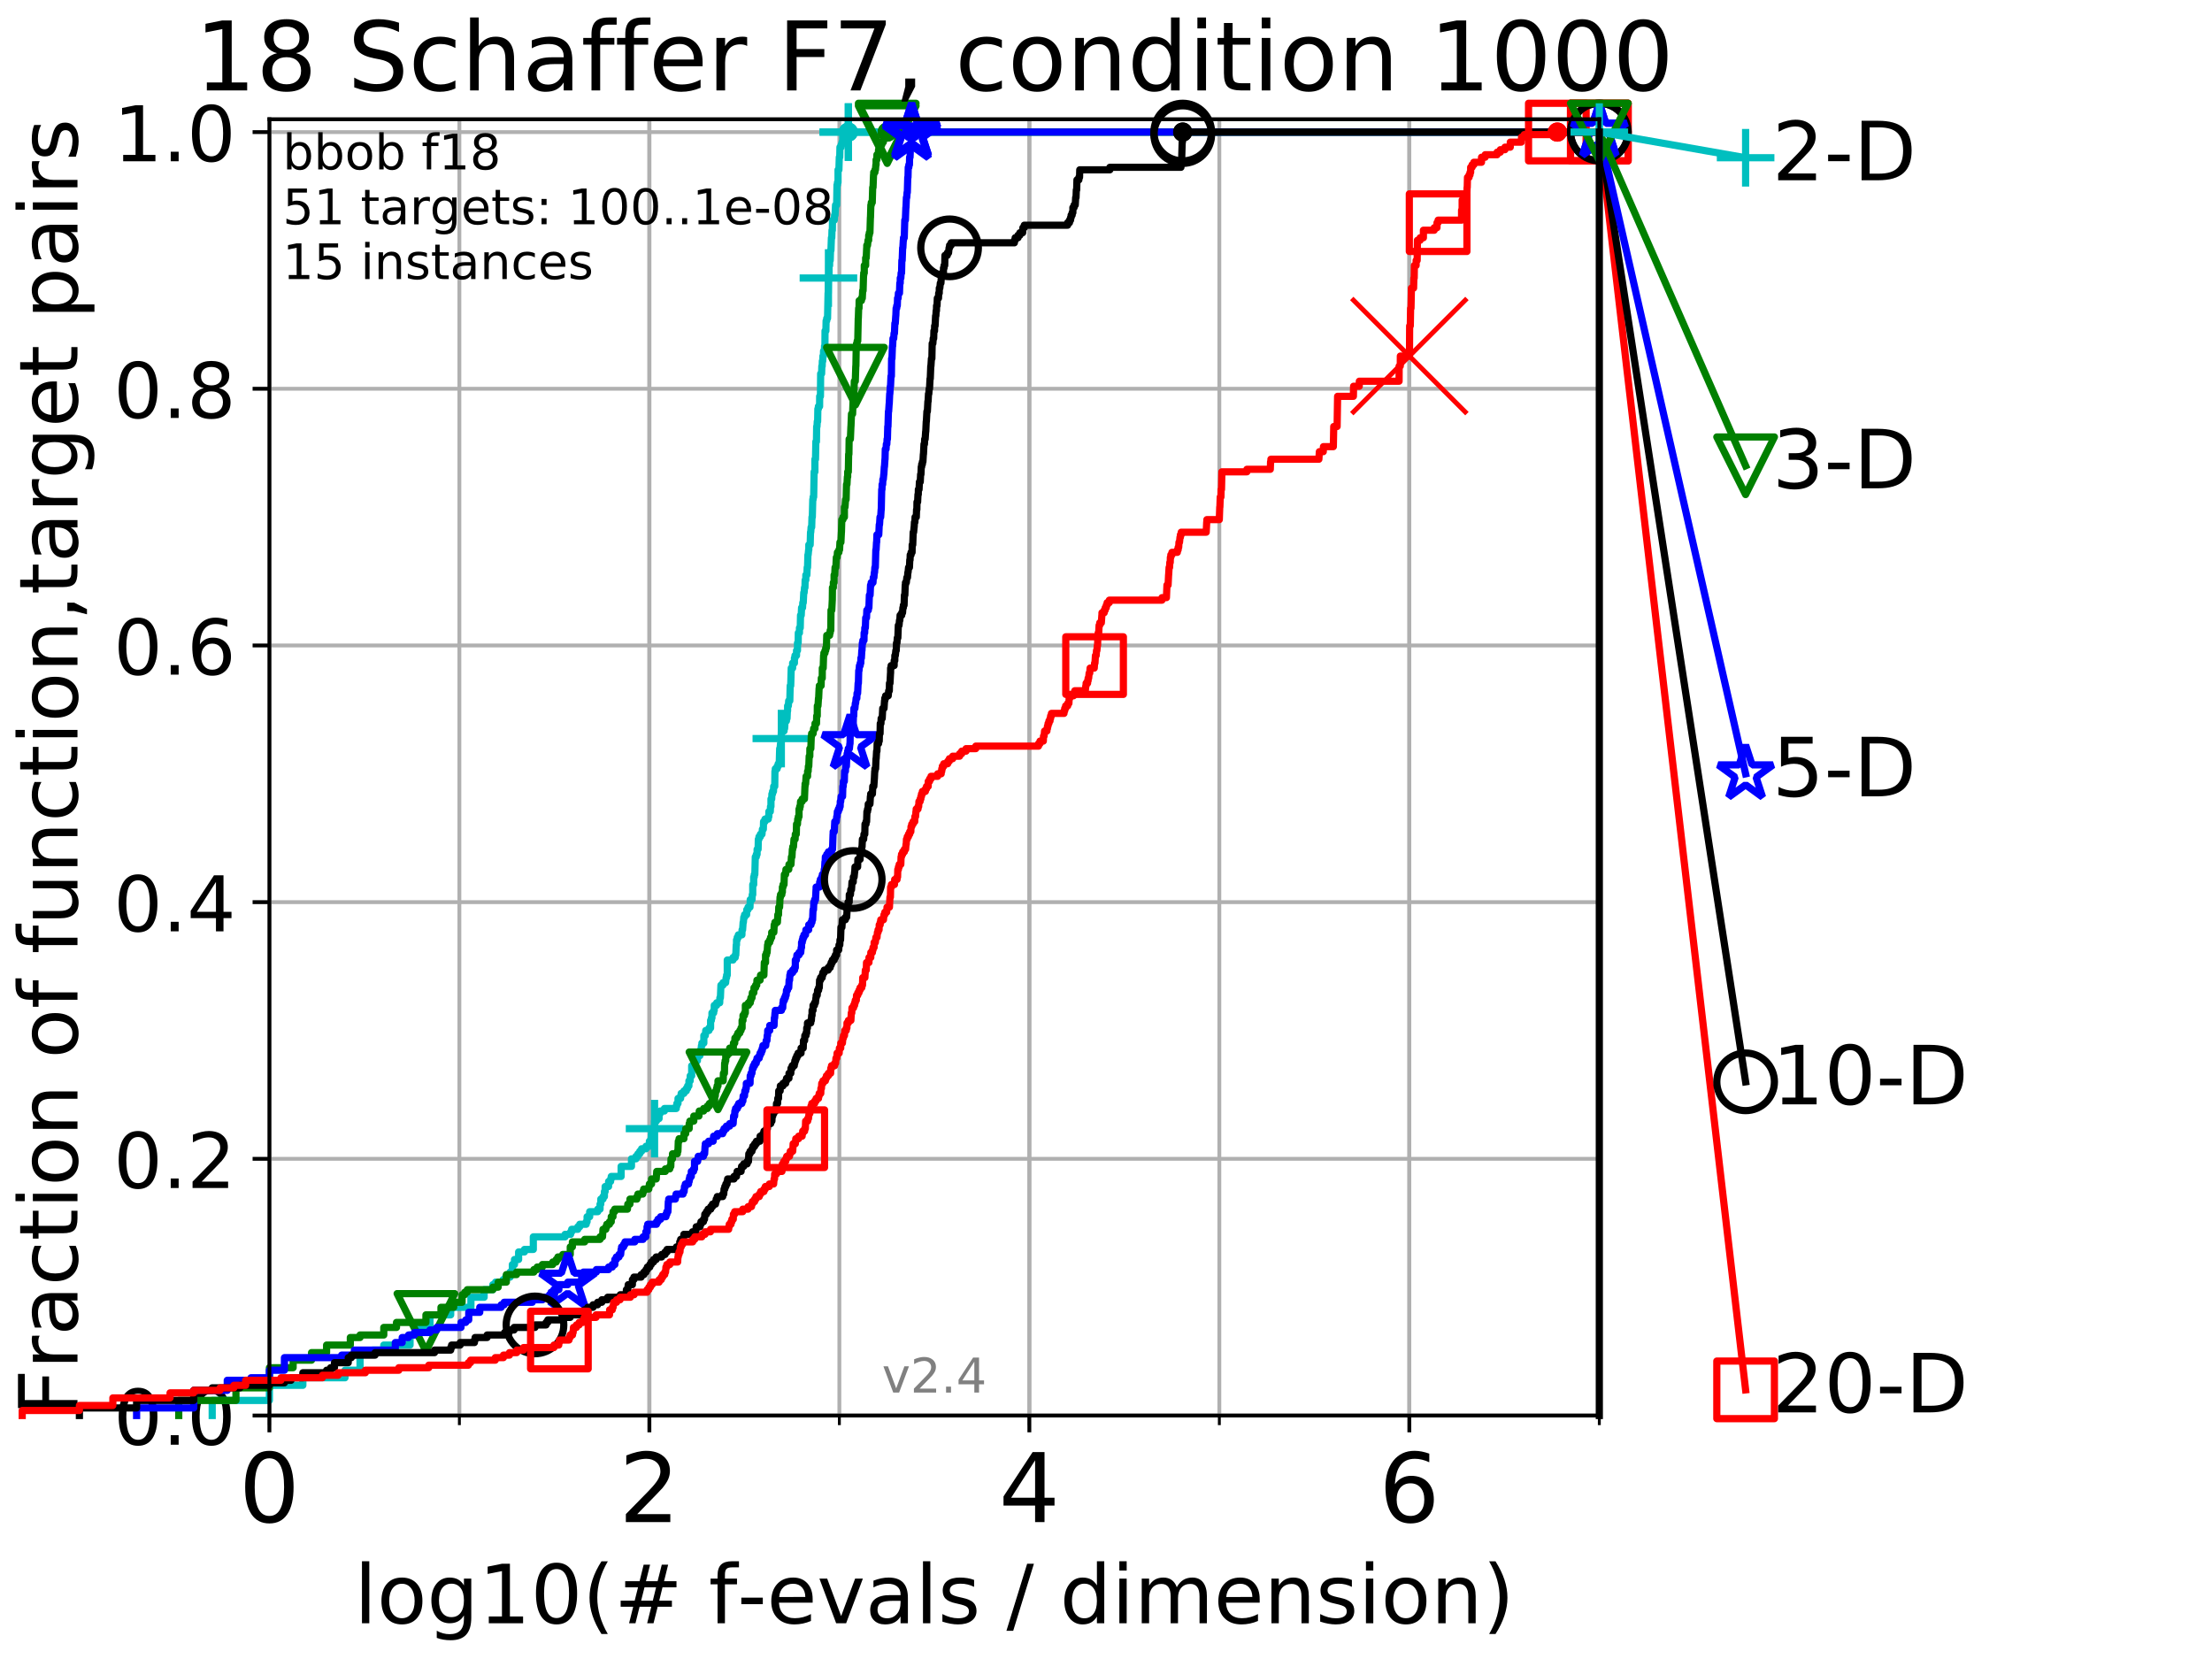 <?xml version="1.0" encoding="utf-8" standalone="no"?>
<!DOCTYPE svg PUBLIC "-//W3C//DTD SVG 1.1//EN"
  "http://www.w3.org/Graphics/SVG/1.1/DTD/svg11.dtd">
<!-- Created with matplotlib (http://matplotlib.org/) -->
<svg height="345.6pt" version="1.1" viewBox="0 0 460.8 345.6" width="460.8pt" xmlns="http://www.w3.org/2000/svg" xmlns:xlink="http://www.w3.org/1999/xlink">
 <defs>
  <style type="text/css">
*{stroke-linecap:butt;stroke-linejoin:round;}
  </style>
 </defs>
 <g id="figure_1">
  <g id="patch_1">
   <path d="M 0 345.6 
L 460.8 345.6 
L 460.8 0 
L 0 0 
z
" style="fill:#ffffff;"/>
  </g>
  <g id="axes_1">
   <g id="patch_2">
    <path d="M 56.12 294.88 
L 333.168 294.88 
L 333.168 24.84 
L 56.12 24.84 
z
" style="fill:#ffffff;"/>
   </g>
   <g id="matplotlib.axis_1">
    <g id="xtick_1">
     <g id="line2d_1">
      <path clip-path="url(#pb1d9d7ff8f)" d="M 56.12 294.88 
L 56.12 24.84 
" style="fill:none;stroke:#b0b0b0;stroke-linecap:square;stroke-width:0.8;"/>
     </g>
     <g id="line2d_2">
      <defs>
       <path d="M 0 0 
L 0 3.5 
" id="m4ceaf70b0a" style="stroke:#000000;stroke-width:0.8;"/>
      </defs>
      <g>
       <use style="stroke:#000000;stroke-width:0.8;" x="56.12" xlink:href="#m4ceaf70b0a" y="294.88"/>
      </g>
     </g>
     <g id="text_1">
      <!-- 0 -->
      <defs>
       <path d="M 31.781 66.406 
Q 24.172 66.406 20.328 58.906 
Q 16.5 51.422 16.5 36.375 
Q 16.5 21.391 20.328 13.891 
Q 24.172 6.391 31.781 6.391 
Q 39.453 6.391 43.281 13.891 
Q 47.125 21.391 47.125 36.375 
Q 47.125 51.422 43.281 58.906 
Q 39.453 66.406 31.781 66.406 
z
M 31.781 74.219 
Q 44.047 74.219 50.516 64.516 
Q 56.984 54.828 56.984 36.375 
Q 56.984 17.969 50.516 8.266 
Q 44.047 -1.422 31.781 -1.422 
Q 19.531 -1.422 13.062 8.266 
Q 6.594 17.969 6.594 36.375 
Q 6.594 54.828 13.062 64.516 
Q 19.531 74.219 31.781 74.219 
z
" id="DejaVuSans-30"/>
      </defs>
      <g transform="translate(49.758 317.077)scale(0.2 -0.2)">
       <use xlink:href="#DejaVuSans-30"/>
      </g>
     </g>
    </g>
    <g id="xtick_2">
     <g id="line2d_3">
      <path clip-path="url(#pb1d9d7ff8f)" d="M 135.277 294.88 
L 135.277 24.84 
" style="fill:none;stroke:#b0b0b0;stroke-linecap:square;stroke-width:0.8;"/>
     </g>
     <g id="line2d_4">
      <g>
       <use style="stroke:#000000;stroke-width:0.8;" x="135.277" xlink:href="#m4ceaf70b0a" y="294.88"/>
      </g>
     </g>
     <g id="text_2">
      <!-- 2 -->
      <defs>
       <path d="M 19.188 8.297 
L 53.609 8.297 
L 53.609 0 
L 7.328 0 
L 7.328 8.297 
Q 12.938 14.109 22.625 23.891 
Q 32.328 33.688 34.812 36.531 
Q 39.547 41.844 41.422 45.531 
Q 43.312 49.219 43.312 52.781 
Q 43.312 58.594 39.234 62.25 
Q 35.156 65.922 28.609 65.922 
Q 23.969 65.922 18.812 64.312 
Q 13.672 62.703 7.812 59.422 
L 7.812 69.391 
Q 13.766 71.781 18.938 73 
Q 24.125 74.219 28.422 74.219 
Q 39.75 74.219 46.484 68.547 
Q 53.219 62.891 53.219 53.422 
Q 53.219 48.922 51.531 44.891 
Q 49.859 40.875 45.406 35.406 
Q 44.188 33.984 37.641 27.219 
Q 31.109 20.453 19.188 8.297 
z
" id="DejaVuSans-32"/>
      </defs>
      <g transform="translate(128.914 317.077)scale(0.2 -0.2)">
       <use xlink:href="#DejaVuSans-32"/>
      </g>
     </g>
    </g>
    <g id="xtick_3">
     <g id="line2d_5">
      <path clip-path="url(#pb1d9d7ff8f)" d="M 214.433 294.88 
L 214.433 24.84 
" style="fill:none;stroke:#b0b0b0;stroke-linecap:square;stroke-width:0.8;"/>
     </g>
     <g id="line2d_6">
      <g>
       <use style="stroke:#000000;stroke-width:0.8;" x="214.433" xlink:href="#m4ceaf70b0a" y="294.88"/>
      </g>
     </g>
     <g id="text_3">
      <!-- 4 -->
      <defs>
       <path d="M 37.797 64.312 
L 12.891 25.391 
L 37.797 25.391 
z
M 35.203 72.906 
L 47.609 72.906 
L 47.609 25.391 
L 58.016 25.391 
L 58.016 17.188 
L 47.609 17.188 
L 47.609 0 
L 37.797 0 
L 37.797 17.188 
L 4.891 17.188 
L 4.891 26.703 
z
" id="DejaVuSans-34"/>
      </defs>
      <g transform="translate(208.071 317.077)scale(0.2 -0.2)">
       <use xlink:href="#DejaVuSans-34"/>
      </g>
     </g>
    </g>
    <g id="xtick_4">
     <g id="line2d_7">
      <path clip-path="url(#pb1d9d7ff8f)" d="M 293.59 294.88 
L 293.59 24.84 
" style="fill:none;stroke:#b0b0b0;stroke-linecap:square;stroke-width:0.8;"/>
     </g>
     <g id="line2d_8">
      <g>
       <use style="stroke:#000000;stroke-width:0.8;" x="293.59" xlink:href="#m4ceaf70b0a" y="294.88"/>
      </g>
     </g>
     <g id="text_4">
      <!-- 6 -->
      <defs>
       <path d="M 33.016 40.375 
Q 26.375 40.375 22.484 35.828 
Q 18.609 31.297 18.609 23.391 
Q 18.609 15.531 22.484 10.953 
Q 26.375 6.391 33.016 6.391 
Q 39.656 6.391 43.531 10.953 
Q 47.406 15.531 47.406 23.391 
Q 47.406 31.297 43.531 35.828 
Q 39.656 40.375 33.016 40.375 
z
M 52.594 71.297 
L 52.594 62.312 
Q 48.875 64.062 45.094 64.984 
Q 41.312 65.922 37.594 65.922 
Q 27.828 65.922 22.672 59.328 
Q 17.531 52.734 16.797 39.406 
Q 19.672 43.656 24.016 45.922 
Q 28.375 48.188 33.594 48.188 
Q 44.578 48.188 50.953 41.516 
Q 57.328 34.859 57.328 23.391 
Q 57.328 12.156 50.688 5.359 
Q 44.047 -1.422 33.016 -1.422 
Q 20.359 -1.422 13.672 8.266 
Q 6.984 17.969 6.984 36.375 
Q 6.984 53.656 15.188 63.938 
Q 23.391 74.219 37.203 74.219 
Q 40.922 74.219 44.703 73.484 
Q 48.484 72.75 52.594 71.297 
z
" id="DejaVuSans-36"/>
      </defs>
      <g transform="translate(287.227 317.077)scale(0.2 -0.2)">
       <use xlink:href="#DejaVuSans-36"/>
      </g>
     </g>
    </g>
    <g id="xtick_5">
     <g id="line2d_9">
      <path clip-path="url(#pb1d9d7ff8f)" d="M 56.12 294.88 
L 56.12 24.84 
" style="fill:none;stroke:#b0b0b0;stroke-linecap:square;stroke-width:0.8;"/>
     </g>
     <g id="line2d_10">
      <defs>
       <path d="M 0 0 
L 0 2 
" id="mf58b7c16b9" style="stroke:#000000;stroke-width:0.6;"/>
      </defs>
      <g>
       <use style="stroke:#000000;stroke-width:0.6;" x="56.12" xlink:href="#mf58b7c16b9" y="294.88"/>
      </g>
     </g>
    </g>
    <g id="xtick_6">
     <g id="line2d_11">
      <path clip-path="url(#pb1d9d7ff8f)" d="M 95.698 294.88 
L 95.698 24.84 
" style="fill:none;stroke:#b0b0b0;stroke-linecap:square;stroke-width:0.8;"/>
     </g>
     <g id="line2d_12">
      <g>
       <use style="stroke:#000000;stroke-width:0.6;" x="95.698" xlink:href="#mf58b7c16b9" y="294.88"/>
      </g>
     </g>
    </g>
    <g id="xtick_7">
     <g id="line2d_13">
      <path clip-path="url(#pb1d9d7ff8f)" d="M 135.277 294.88 
L 135.277 24.84 
" style="fill:none;stroke:#b0b0b0;stroke-linecap:square;stroke-width:0.8;"/>
     </g>
     <g id="line2d_14">
      <g>
       <use style="stroke:#000000;stroke-width:0.6;" x="135.277" xlink:href="#mf58b7c16b9" y="294.88"/>
      </g>
     </g>
    </g>
    <g id="xtick_8">
     <g id="line2d_15">
      <path clip-path="url(#pb1d9d7ff8f)" d="M 174.855 294.88 
L 174.855 24.84 
" style="fill:none;stroke:#b0b0b0;stroke-linecap:square;stroke-width:0.8;"/>
     </g>
     <g id="line2d_16">
      <g>
       <use style="stroke:#000000;stroke-width:0.6;" x="174.855" xlink:href="#mf58b7c16b9" y="294.88"/>
      </g>
     </g>
    </g>
    <g id="xtick_9">
     <g id="line2d_17">
      <path clip-path="url(#pb1d9d7ff8f)" d="M 214.433 294.88 
L 214.433 24.84 
" style="fill:none;stroke:#b0b0b0;stroke-linecap:square;stroke-width:0.8;"/>
     </g>
     <g id="line2d_18">
      <g>
       <use style="stroke:#000000;stroke-width:0.6;" x="214.433" xlink:href="#mf58b7c16b9" y="294.88"/>
      </g>
     </g>
    </g>
    <g id="xtick_10">
     <g id="line2d_19">
      <path clip-path="url(#pb1d9d7ff8f)" d="M 254.011 294.88 
L 254.011 24.84 
" style="fill:none;stroke:#b0b0b0;stroke-linecap:square;stroke-width:0.8;"/>
     </g>
     <g id="line2d_20">
      <g>
       <use style="stroke:#000000;stroke-width:0.6;" x="254.011" xlink:href="#mf58b7c16b9" y="294.88"/>
      </g>
     </g>
    </g>
    <g id="xtick_11">
     <g id="line2d_21">
      <path clip-path="url(#pb1d9d7ff8f)" d="M 293.59 294.88 
L 293.59 24.84 
" style="fill:none;stroke:#b0b0b0;stroke-linecap:square;stroke-width:0.8;"/>
     </g>
     <g id="line2d_22">
      <g>
       <use style="stroke:#000000;stroke-width:0.6;" x="293.59" xlink:href="#mf58b7c16b9" y="294.88"/>
      </g>
     </g>
    </g>
    <g id="xtick_12">
     <g id="line2d_23">
      <path clip-path="url(#pb1d9d7ff8f)" d="M 333.168 294.88 
L 333.168 24.84 
" style="fill:none;stroke:#b0b0b0;stroke-linecap:square;stroke-width:0.8;"/>
     </g>
     <g id="line2d_24">
      <g>
       <use style="stroke:#000000;stroke-width:0.6;" x="333.168" xlink:href="#mf58b7c16b9" y="294.88"/>
      </g>
     </g>
    </g>
    <g id="text_5">
     <!-- log10(# f-evals / dimension) -->
     <defs>
      <path d="M 9.422 75.984 
L 18.406 75.984 
L 18.406 0 
L 9.422 0 
z
" id="DejaVuSans-6c"/>
      <path d="M 30.609 48.391 
Q 23.391 48.391 19.188 42.75 
Q 14.984 37.109 14.984 27.297 
Q 14.984 17.484 19.156 11.844 
Q 23.344 6.203 30.609 6.203 
Q 37.797 6.203 41.984 11.859 
Q 46.188 17.531 46.188 27.297 
Q 46.188 37.016 41.984 42.703 
Q 37.797 48.391 30.609 48.391 
z
M 30.609 56 
Q 42.328 56 49.016 48.375 
Q 55.719 40.766 55.719 27.297 
Q 55.719 13.875 49.016 6.219 
Q 42.328 -1.422 30.609 -1.422 
Q 18.844 -1.422 12.172 6.219 
Q 5.516 13.875 5.516 27.297 
Q 5.516 40.766 12.172 48.375 
Q 18.844 56 30.609 56 
z
" id="DejaVuSans-6f"/>
      <path d="M 45.406 27.984 
Q 45.406 37.75 41.375 43.109 
Q 37.359 48.484 30.078 48.484 
Q 22.859 48.484 18.828 43.109 
Q 14.797 37.75 14.797 27.984 
Q 14.797 18.266 18.828 12.891 
Q 22.859 7.516 30.078 7.516 
Q 37.359 7.516 41.375 12.891 
Q 45.406 18.266 45.406 27.984 
z
M 54.391 6.781 
Q 54.391 -7.172 48.188 -13.984 
Q 42 -20.797 29.203 -20.797 
Q 24.469 -20.797 20.266 -20.094 
Q 16.062 -19.391 12.109 -17.922 
L 12.109 -9.188 
Q 16.062 -11.328 19.922 -12.344 
Q 23.781 -13.375 27.781 -13.375 
Q 36.625 -13.375 41.016 -8.766 
Q 45.406 -4.156 45.406 5.172 
L 45.406 9.625 
Q 42.625 4.781 38.281 2.391 
Q 33.938 0 27.875 0 
Q 17.828 0 11.672 7.656 
Q 5.516 15.328 5.516 27.984 
Q 5.516 40.672 11.672 48.328 
Q 17.828 56 27.875 56 
Q 33.938 56 38.281 53.609 
Q 42.625 51.219 45.406 46.391 
L 45.406 54.688 
L 54.391 54.688 
z
" id="DejaVuSans-67"/>
      <path d="M 12.406 8.297 
L 28.516 8.297 
L 28.516 63.922 
L 10.984 60.406 
L 10.984 69.391 
L 28.422 72.906 
L 38.281 72.906 
L 38.281 8.297 
L 54.391 8.297 
L 54.391 0 
L 12.406 0 
z
" id="DejaVuSans-31"/>
      <path d="M 31 75.875 
Q 24.469 64.656 21.281 53.656 
Q 18.109 42.672 18.109 31.391 
Q 18.109 20.125 21.312 9.062 
Q 24.516 -2 31 -13.188 
L 23.188 -13.188 
Q 15.875 -1.703 12.234 9.375 
Q 8.594 20.453 8.594 31.391 
Q 8.594 42.281 12.203 53.312 
Q 15.828 64.359 23.188 75.875 
z
" id="DejaVuSans-28"/>
      <path d="M 51.125 44 
L 36.922 44 
L 32.812 27.688 
L 47.125 27.688 
z
M 43.797 71.781 
L 38.719 51.516 
L 52.984 51.516 
L 58.109 71.781 
L 65.922 71.781 
L 60.891 51.516 
L 76.125 51.516 
L 76.125 44 
L 58.984 44 
L 54.984 27.688 
L 70.516 27.688 
L 70.516 20.219 
L 53.078 20.219 
L 48 0 
L 40.188 0 
L 45.219 20.219 
L 30.906 20.219 
L 25.875 0 
L 18.016 0 
L 23.094 20.219 
L 7.719 20.219 
L 7.719 27.688 
L 24.906 27.688 
L 29 44 
L 13.281 44 
L 13.281 51.516 
L 30.906 51.516 
L 35.891 71.781 
z
" id="DejaVuSans-23"/>
      <path id="DejaVuSans-20"/>
      <path d="M 37.109 75.984 
L 37.109 68.5 
L 28.516 68.5 
Q 23.688 68.5 21.797 66.547 
Q 19.922 64.594 19.922 59.516 
L 19.922 54.688 
L 34.719 54.688 
L 34.719 47.703 
L 19.922 47.703 
L 19.922 0 
L 10.891 0 
L 10.891 47.703 
L 2.297 47.703 
L 2.297 54.688 
L 10.891 54.688 
L 10.891 58.5 
Q 10.891 67.625 15.141 71.797 
Q 19.391 75.984 28.609 75.984 
z
" id="DejaVuSans-66"/>
      <path d="M 4.891 31.391 
L 31.203 31.391 
L 31.203 23.391 
L 4.891 23.391 
z
" id="DejaVuSans-2d"/>
      <path d="M 56.203 29.594 
L 56.203 25.203 
L 14.891 25.203 
Q 15.484 15.922 20.484 11.062 
Q 25.484 6.203 34.422 6.203 
Q 39.594 6.203 44.453 7.469 
Q 49.312 8.734 54.109 11.281 
L 54.109 2.781 
Q 49.266 0.734 44.188 -0.344 
Q 39.109 -1.422 33.891 -1.422 
Q 20.797 -1.422 13.156 6.188 
Q 5.516 13.812 5.516 26.812 
Q 5.516 40.234 12.766 48.109 
Q 20.016 56 32.328 56 
Q 43.359 56 49.781 48.891 
Q 56.203 41.797 56.203 29.594 
z
M 47.219 32.234 
Q 47.125 39.594 43.094 43.984 
Q 39.062 48.391 32.422 48.391 
Q 24.906 48.391 20.391 44.141 
Q 15.875 39.891 15.188 32.172 
z
" id="DejaVuSans-65"/>
      <path d="M 2.984 54.688 
L 12.5 54.688 
L 29.594 8.797 
L 46.688 54.688 
L 56.203 54.688 
L 35.688 0 
L 23.484 0 
z
" id="DejaVuSans-76"/>
      <path d="M 34.281 27.484 
Q 23.391 27.484 19.188 25 
Q 14.984 22.516 14.984 16.5 
Q 14.984 11.719 18.141 8.906 
Q 21.297 6.109 26.703 6.109 
Q 34.188 6.109 38.703 11.406 
Q 43.219 16.703 43.219 25.484 
L 43.219 27.484 
z
M 52.203 31.203 
L 52.203 0 
L 43.219 0 
L 43.219 8.297 
Q 40.141 3.328 35.547 0.953 
Q 30.953 -1.422 24.312 -1.422 
Q 15.922 -1.422 10.953 3.297 
Q 6 8.016 6 15.922 
Q 6 25.141 12.172 29.828 
Q 18.359 34.516 30.609 34.516 
L 43.219 34.516 
L 43.219 35.406 
Q 43.219 41.609 39.141 45 
Q 35.062 48.391 27.688 48.391 
Q 23 48.391 18.547 47.266 
Q 14.109 46.141 10.016 43.891 
L 10.016 52.203 
Q 14.938 54.109 19.578 55.047 
Q 24.219 56 28.609 56 
Q 40.484 56 46.344 49.844 
Q 52.203 43.703 52.203 31.203 
z
" id="DejaVuSans-61"/>
      <path d="M 44.281 53.078 
L 44.281 44.578 
Q 40.484 46.531 36.375 47.5 
Q 32.281 48.484 27.875 48.484 
Q 21.188 48.484 17.844 46.438 
Q 14.5 44.391 14.5 40.281 
Q 14.5 37.156 16.891 35.375 
Q 19.281 33.594 26.516 31.984 
L 29.594 31.297 
Q 39.156 29.25 43.188 25.516 
Q 47.219 21.781 47.219 15.094 
Q 47.219 7.469 41.188 3.016 
Q 35.156 -1.422 24.609 -1.422 
Q 20.219 -1.422 15.453 -0.562 
Q 10.688 0.297 5.422 2 
L 5.422 11.281 
Q 10.406 8.688 15.234 7.391 
Q 20.062 6.109 24.812 6.109 
Q 31.156 6.109 34.562 8.281 
Q 37.984 10.453 37.984 14.406 
Q 37.984 18.062 35.516 20.016 
Q 33.062 21.969 24.703 23.781 
L 21.578 24.516 
Q 13.234 26.266 9.516 29.906 
Q 5.812 33.547 5.812 39.891 
Q 5.812 47.609 11.281 51.797 
Q 16.75 56 26.812 56 
Q 31.781 56 36.172 55.266 
Q 40.578 54.547 44.281 53.078 
z
" id="DejaVuSans-73"/>
      <path d="M 25.391 72.906 
L 33.688 72.906 
L 8.297 -9.281 
L 0 -9.281 
z
" id="DejaVuSans-2f"/>
      <path d="M 45.406 46.391 
L 45.406 75.984 
L 54.391 75.984 
L 54.391 0 
L 45.406 0 
L 45.406 8.203 
Q 42.578 3.328 38.25 0.953 
Q 33.938 -1.422 27.875 -1.422 
Q 17.969 -1.422 11.734 6.484 
Q 5.516 14.406 5.516 27.297 
Q 5.516 40.188 11.734 48.094 
Q 17.969 56 27.875 56 
Q 33.938 56 38.25 53.625 
Q 42.578 51.266 45.406 46.391 
z
M 14.797 27.297 
Q 14.797 17.391 18.875 11.75 
Q 22.953 6.109 30.078 6.109 
Q 37.203 6.109 41.297 11.75 
Q 45.406 17.391 45.406 27.297 
Q 45.406 37.203 41.297 42.844 
Q 37.203 48.484 30.078 48.484 
Q 22.953 48.484 18.875 42.844 
Q 14.797 37.203 14.797 27.297 
z
" id="DejaVuSans-64"/>
      <path d="M 9.422 54.688 
L 18.406 54.688 
L 18.406 0 
L 9.422 0 
z
M 9.422 75.984 
L 18.406 75.984 
L 18.406 64.594 
L 9.422 64.594 
z
" id="DejaVuSans-69"/>
      <path d="M 52 44.188 
Q 55.375 50.25 60.062 53.125 
Q 64.75 56 71.094 56 
Q 79.641 56 84.281 50.016 
Q 88.922 44.047 88.922 33.016 
L 88.922 0 
L 79.891 0 
L 79.891 32.719 
Q 79.891 40.578 77.094 44.375 
Q 74.312 48.188 68.609 48.188 
Q 61.625 48.188 57.562 43.547 
Q 53.516 38.922 53.516 30.906 
L 53.516 0 
L 44.484 0 
L 44.484 32.719 
Q 44.484 40.625 41.703 44.406 
Q 38.922 48.188 33.109 48.188 
Q 26.219 48.188 22.156 43.531 
Q 18.109 38.875 18.109 30.906 
L 18.109 0 
L 9.078 0 
L 9.078 54.688 
L 18.109 54.688 
L 18.109 46.188 
Q 21.188 51.219 25.484 53.609 
Q 29.781 56 35.688 56 
Q 41.656 56 45.828 52.969 
Q 50 49.953 52 44.188 
z
" id="DejaVuSans-6d"/>
      <path d="M 54.891 33.016 
L 54.891 0 
L 45.906 0 
L 45.906 32.719 
Q 45.906 40.484 42.875 44.328 
Q 39.844 48.188 33.797 48.188 
Q 26.516 48.188 22.312 43.547 
Q 18.109 38.922 18.109 30.906 
L 18.109 0 
L 9.078 0 
L 9.078 54.688 
L 18.109 54.688 
L 18.109 46.188 
Q 21.344 51.125 25.703 53.562 
Q 30.078 56 35.797 56 
Q 45.219 56 50.047 50.172 
Q 54.891 44.344 54.891 33.016 
z
" id="DejaVuSans-6e"/>
      <path d="M 8.016 75.875 
L 15.828 75.875 
Q 23.141 64.359 26.781 53.312 
Q 30.422 42.281 30.422 31.391 
Q 30.422 20.453 26.781 9.375 
Q 23.141 -1.703 15.828 -13.188 
L 8.016 -13.188 
Q 14.5 -2 17.703 9.062 
Q 20.906 20.125 20.906 31.391 
Q 20.906 42.672 17.703 53.656 
Q 14.5 64.656 8.016 75.875 
z
" id="DejaVuSans-29"/>
     </defs>
     <g transform="translate(73.803 338.154)scale(0.17 -0.17)">
      <use xlink:href="#DejaVuSans-6c"/>
      <use x="27.783" xlink:href="#DejaVuSans-6f"/>
      <use x="88.965" xlink:href="#DejaVuSans-67"/>
      <use x="152.441" xlink:href="#DejaVuSans-31"/>
      <use x="216.064" xlink:href="#DejaVuSans-30"/>
      <use x="279.688" xlink:href="#DejaVuSans-28"/>
      <use x="318.701" xlink:href="#DejaVuSans-23"/>
      <use x="402.49" xlink:href="#DejaVuSans-20"/>
      <use x="434.277" xlink:href="#DejaVuSans-66"/>
      <use x="469.404" xlink:href="#DejaVuSans-2d"/>
      <use x="505.488" xlink:href="#DejaVuSans-65"/>
      <use x="567.012" xlink:href="#DejaVuSans-76"/>
      <use x="626.191" xlink:href="#DejaVuSans-61"/>
      <use x="687.471" xlink:href="#DejaVuSans-6c"/>
      <use x="715.254" xlink:href="#DejaVuSans-73"/>
      <use x="767.354" xlink:href="#DejaVuSans-20"/>
      <use x="799.141" xlink:href="#DejaVuSans-2f"/>
      <use x="832.832" xlink:href="#DejaVuSans-20"/>
      <use x="864.619" xlink:href="#DejaVuSans-64"/>
      <use x="928.096" xlink:href="#DejaVuSans-69"/>
      <use x="955.879" xlink:href="#DejaVuSans-6d"/>
      <use x="1053.291" xlink:href="#DejaVuSans-65"/>
      <use x="1114.814" xlink:href="#DejaVuSans-6e"/>
      <use x="1178.193" xlink:href="#DejaVuSans-73"/>
      <use x="1230.293" xlink:href="#DejaVuSans-69"/>
      <use x="1258.076" xlink:href="#DejaVuSans-6f"/>
      <use x="1319.258" xlink:href="#DejaVuSans-6e"/>
      <use x="1382.637" xlink:href="#DejaVuSans-29"/>
     </g>
    </g>
   </g>
   <g id="matplotlib.axis_2">
    <g id="ytick_1">
     <g id="line2d_25">
      <path clip-path="url(#pb1d9d7ff8f)" d="M 56.12 294.88 
L 333.168 294.88 
" style="fill:none;stroke:#b0b0b0;stroke-linecap:square;stroke-width:0.8;"/>
     </g>
     <g id="line2d_26">
      <defs>
       <path d="M 0 0 
L -3.5 0 
" id="m0b7f497be1" style="stroke:#000000;stroke-width:0.8;"/>
      </defs>
      <g>
       <use style="stroke:#000000;stroke-width:0.8;" x="56.12" xlink:href="#m0b7f497be1" y="294.88"/>
      </g>
     </g>
     <g id="text_6">
      <!-- 0.0 -->
      <defs>
       <path d="M 10.688 12.406 
L 21 12.406 
L 21 0 
L 10.688 0 
z
" id="DejaVuSans-2e"/>
      </defs>
      <g transform="translate(23.675 300.959)scale(0.16 -0.16)">
       <use xlink:href="#DejaVuSans-30"/>
       <use x="63.623" xlink:href="#DejaVuSans-2e"/>
       <use x="95.41" xlink:href="#DejaVuSans-30"/>
      </g>
     </g>
    </g>
    <g id="ytick_2">
     <g id="line2d_27">
      <path clip-path="url(#pb1d9d7ff8f)" d="M 56.12 241.407 
L 333.168 241.407 
" style="fill:none;stroke:#b0b0b0;stroke-linecap:square;stroke-width:0.8;"/>
     </g>
     <g id="line2d_28">
      <g>
       <use style="stroke:#000000;stroke-width:0.8;" x="56.12" xlink:href="#m0b7f497be1" y="241.407"/>
      </g>
     </g>
     <g id="text_7">
      <!-- 0.2 -->
      <g transform="translate(23.675 247.485)scale(0.16 -0.16)">
       <use xlink:href="#DejaVuSans-30"/>
       <use x="63.623" xlink:href="#DejaVuSans-2e"/>
       <use x="95.41" xlink:href="#DejaVuSans-32"/>
      </g>
     </g>
    </g>
    <g id="ytick_3">
     <g id="line2d_29">
      <path clip-path="url(#pb1d9d7ff8f)" d="M 56.12 187.933 
L 333.168 187.933 
" style="fill:none;stroke:#b0b0b0;stroke-linecap:square;stroke-width:0.8;"/>
     </g>
     <g id="line2d_30">
      <g>
       <use style="stroke:#000000;stroke-width:0.8;" x="56.12" xlink:href="#m0b7f497be1" y="187.933"/>
      </g>
     </g>
     <g id="text_8">
      <!-- 0.4 -->
      <g transform="translate(23.675 194.012)scale(0.16 -0.16)">
       <use xlink:href="#DejaVuSans-30"/>
       <use x="63.623" xlink:href="#DejaVuSans-2e"/>
       <use x="95.41" xlink:href="#DejaVuSans-34"/>
      </g>
     </g>
    </g>
    <g id="ytick_4">
     <g id="line2d_31">
      <path clip-path="url(#pb1d9d7ff8f)" d="M 56.12 134.46 
L 333.168 134.46 
" style="fill:none;stroke:#b0b0b0;stroke-linecap:square;stroke-width:0.8;"/>
     </g>
     <g id="line2d_32">
      <g>
       <use style="stroke:#000000;stroke-width:0.8;" x="56.12" xlink:href="#m0b7f497be1" y="134.46"/>
      </g>
     </g>
     <g id="text_9">
      <!-- 0.6 -->
      <g transform="translate(23.675 140.539)scale(0.16 -0.16)">
       <use xlink:href="#DejaVuSans-30"/>
       <use x="63.623" xlink:href="#DejaVuSans-2e"/>
       <use x="95.41" xlink:href="#DejaVuSans-36"/>
      </g>
     </g>
    </g>
    <g id="ytick_5">
     <g id="line2d_33">
      <path clip-path="url(#pb1d9d7ff8f)" d="M 56.12 80.987 
L 333.168 80.987 
" style="fill:none;stroke:#b0b0b0;stroke-linecap:square;stroke-width:0.8;"/>
     </g>
     <g id="line2d_34">
      <g>
       <use style="stroke:#000000;stroke-width:0.8;" x="56.12" xlink:href="#m0b7f497be1" y="80.987"/>
      </g>
     </g>
     <g id="text_10">
      <!-- 0.8 -->
      <defs>
       <path d="M 31.781 34.625 
Q 24.75 34.625 20.719 30.859 
Q 16.703 27.094 16.703 20.516 
Q 16.703 13.922 20.719 10.156 
Q 24.75 6.391 31.781 6.391 
Q 38.812 6.391 42.859 10.172 
Q 46.922 13.969 46.922 20.516 
Q 46.922 27.094 42.891 30.859 
Q 38.875 34.625 31.781 34.625 
z
M 21.922 38.812 
Q 15.578 40.375 12.031 44.719 
Q 8.5 49.078 8.5 55.328 
Q 8.5 64.062 14.719 69.141 
Q 20.953 74.219 31.781 74.219 
Q 42.672 74.219 48.875 69.141 
Q 55.078 64.062 55.078 55.328 
Q 55.078 49.078 51.531 44.719 
Q 48 40.375 41.703 38.812 
Q 48.828 37.156 52.797 32.312 
Q 56.781 27.484 56.781 20.516 
Q 56.781 9.906 50.312 4.234 
Q 43.844 -1.422 31.781 -1.422 
Q 19.734 -1.422 13.25 4.234 
Q 6.781 9.906 6.781 20.516 
Q 6.781 27.484 10.781 32.312 
Q 14.797 37.156 21.922 38.812 
z
M 18.312 54.391 
Q 18.312 48.734 21.844 45.562 
Q 25.391 42.391 31.781 42.391 
Q 38.141 42.391 41.719 45.562 
Q 45.312 48.734 45.312 54.391 
Q 45.312 60.062 41.719 63.234 
Q 38.141 66.406 31.781 66.406 
Q 25.391 66.406 21.844 63.234 
Q 18.312 60.062 18.312 54.391 
z
" id="DejaVuSans-38"/>
      </defs>
      <g transform="translate(23.675 87.066)scale(0.16 -0.16)">
       <use xlink:href="#DejaVuSans-30"/>
       <use x="63.623" xlink:href="#DejaVuSans-2e"/>
       <use x="95.41" xlink:href="#DejaVuSans-38"/>
      </g>
     </g>
    </g>
    <g id="ytick_6">
     <g id="line2d_35">
      <path clip-path="url(#pb1d9d7ff8f)" d="M 56.12 27.514 
L 333.168 27.514 
" style="fill:none;stroke:#b0b0b0;stroke-linecap:square;stroke-width:0.8;"/>
     </g>
     <g id="line2d_36">
      <g>
       <use style="stroke:#000000;stroke-width:0.8;" x="56.12" xlink:href="#m0b7f497be1" y="27.514"/>
      </g>
     </g>
     <g id="text_11">
      <!-- 1.0 -->
      <g transform="translate(23.675 33.592)scale(0.16 -0.16)">
       <use xlink:href="#DejaVuSans-31"/>
       <use x="63.623" xlink:href="#DejaVuSans-2e"/>
       <use x="95.41" xlink:href="#DejaVuSans-30"/>
      </g>
     </g>
    </g>
    <g id="text_12">
     <!-- Fraction of function,target pairs -->
     <defs>
      <path d="M 9.812 72.906 
L 51.703 72.906 
L 51.703 64.594 
L 19.672 64.594 
L 19.672 43.109 
L 48.578 43.109 
L 48.578 34.812 
L 19.672 34.812 
L 19.672 0 
L 9.812 0 
z
" id="DejaVuSans-46"/>
      <path d="M 41.109 46.297 
Q 39.594 47.172 37.812 47.578 
Q 36.031 48 33.891 48 
Q 26.266 48 22.188 43.047 
Q 18.109 38.094 18.109 28.812 
L 18.109 0 
L 9.078 0 
L 9.078 54.688 
L 18.109 54.688 
L 18.109 46.188 
Q 20.953 51.172 25.484 53.578 
Q 30.031 56 36.531 56 
Q 37.453 56 38.578 55.875 
Q 39.703 55.766 41.062 55.516 
z
" id="DejaVuSans-72"/>
      <path d="M 48.781 52.594 
L 48.781 44.188 
Q 44.969 46.297 41.141 47.344 
Q 37.312 48.391 33.406 48.391 
Q 24.656 48.391 19.812 42.844 
Q 14.984 37.312 14.984 27.297 
Q 14.984 17.281 19.812 11.734 
Q 24.656 6.203 33.406 6.203 
Q 37.312 6.203 41.141 7.25 
Q 44.969 8.297 48.781 10.406 
L 48.781 2.094 
Q 45.016 0.344 40.984 -0.531 
Q 36.969 -1.422 32.422 -1.422 
Q 20.062 -1.422 12.781 6.344 
Q 5.516 14.109 5.516 27.297 
Q 5.516 40.672 12.859 48.328 
Q 20.219 56 33.016 56 
Q 37.156 56 41.109 55.141 
Q 45.062 54.297 48.781 52.594 
z
" id="DejaVuSans-63"/>
      <path d="M 18.312 70.219 
L 18.312 54.688 
L 36.812 54.688 
L 36.812 47.703 
L 18.312 47.703 
L 18.312 18.016 
Q 18.312 11.328 20.141 9.422 
Q 21.969 7.516 27.594 7.516 
L 36.812 7.516 
L 36.812 0 
L 27.594 0 
Q 17.188 0 13.234 3.875 
Q 9.281 7.766 9.281 18.016 
L 9.281 47.703 
L 2.688 47.703 
L 2.688 54.688 
L 9.281 54.688 
L 9.281 70.219 
z
" id="DejaVuSans-74"/>
      <path d="M 8.5 21.578 
L 8.5 54.688 
L 17.484 54.688 
L 17.484 21.922 
Q 17.484 14.156 20.5 10.266 
Q 23.531 6.391 29.594 6.391 
Q 36.859 6.391 41.078 11.031 
Q 45.312 15.672 45.312 23.688 
L 45.312 54.688 
L 54.297 54.688 
L 54.297 0 
L 45.312 0 
L 45.312 8.406 
Q 42.047 3.422 37.719 1 
Q 33.406 -1.422 27.688 -1.422 
Q 18.266 -1.422 13.375 4.438 
Q 8.5 10.297 8.5 21.578 
z
M 31.109 56 
z
" id="DejaVuSans-75"/>
      <path d="M 11.719 12.406 
L 22.016 12.406 
L 22.016 4 
L 14.016 -11.625 
L 7.719 -11.625 
L 11.719 4 
z
" id="DejaVuSans-2c"/>
      <path d="M 18.109 8.203 
L 18.109 -20.797 
L 9.078 -20.797 
L 9.078 54.688 
L 18.109 54.688 
L 18.109 46.391 
Q 20.953 51.266 25.266 53.625 
Q 29.594 56 35.594 56 
Q 45.562 56 51.781 48.094 
Q 58.016 40.188 58.016 27.297 
Q 58.016 14.406 51.781 6.484 
Q 45.562 -1.422 35.594 -1.422 
Q 29.594 -1.422 25.266 0.953 
Q 20.953 3.328 18.109 8.203 
z
M 48.688 27.297 
Q 48.688 37.203 44.609 42.844 
Q 40.531 48.484 33.406 48.484 
Q 26.266 48.484 22.188 42.844 
Q 18.109 37.203 18.109 27.297 
Q 18.109 17.391 22.188 11.75 
Q 26.266 6.109 33.406 6.109 
Q 40.531 6.109 44.609 11.75 
Q 48.688 17.391 48.688 27.297 
z
" id="DejaVuSans-70"/>
     </defs>
     <g transform="translate(16.14 294.999)rotate(-90)scale(0.17 -0.17)">
      <use xlink:href="#DejaVuSans-46"/>
      <use x="57.41" xlink:href="#DejaVuSans-72"/>
      <use x="98.523" xlink:href="#DejaVuSans-61"/>
      <use x="159.803" xlink:href="#DejaVuSans-63"/>
      <use x="214.783" xlink:href="#DejaVuSans-74"/>
      <use x="253.992" xlink:href="#DejaVuSans-69"/>
      <use x="281.775" xlink:href="#DejaVuSans-6f"/>
      <use x="342.957" xlink:href="#DejaVuSans-6e"/>
      <use x="406.336" xlink:href="#DejaVuSans-20"/>
      <use x="438.123" xlink:href="#DejaVuSans-6f"/>
      <use x="499.305" xlink:href="#DejaVuSans-66"/>
      <use x="534.51" xlink:href="#DejaVuSans-20"/>
      <use x="566.297" xlink:href="#DejaVuSans-66"/>
      <use x="601.502" xlink:href="#DejaVuSans-75"/>
      <use x="664.881" xlink:href="#DejaVuSans-6e"/>
      <use x="728.26" xlink:href="#DejaVuSans-63"/>
      <use x="783.24" xlink:href="#DejaVuSans-74"/>
      <use x="822.449" xlink:href="#DejaVuSans-69"/>
      <use x="850.232" xlink:href="#DejaVuSans-6f"/>
      <use x="911.414" xlink:href="#DejaVuSans-6e"/>
      <use x="974.793" xlink:href="#DejaVuSans-2c"/>
      <use x="1006.58" xlink:href="#DejaVuSans-74"/>
      <use x="1045.789" xlink:href="#DejaVuSans-61"/>
      <use x="1107.068" xlink:href="#DejaVuSans-72"/>
      <use x="1148.166" xlink:href="#DejaVuSans-67"/>
      <use x="1211.643" xlink:href="#DejaVuSans-65"/>
      <use x="1273.166" xlink:href="#DejaVuSans-74"/>
      <use x="1312.375" xlink:href="#DejaVuSans-20"/>
      <use x="1344.162" xlink:href="#DejaVuSans-70"/>
      <use x="1407.639" xlink:href="#DejaVuSans-61"/>
      <use x="1468.918" xlink:href="#DejaVuSans-69"/>
      <use x="1496.701" xlink:href="#DejaVuSans-72"/>
      <use x="1537.814" xlink:href="#DejaVuSans-73"/>
     </g>
    </g>
   </g>
   <g id="line2d_37">
    <defs>
     <path d="M 0 1.5 
C 0.398 1.5 0.779 1.342 1.061 1.061 
C 1.342 0.779 1.5 0.398 1.5 0 
C 1.5 -0.398 1.342 -0.779 1.061 -1.061 
C 0.779 -1.342 0.398 -1.5 0 -1.5 
C -0.398 -1.5 -0.779 -1.342 -1.061 -1.061 
C -1.342 -0.779 -1.5 -0.398 -1.5 0 
C -1.5 0.398 -1.342 0.779 -1.061 1.061 
C -0.779 1.342 -0.398 1.5 0 1.5 
z
" id="m705e898f58" style="stroke:#00bfbf;"/>
    </defs>
    <g>
     <use style="fill:#00bfbf;stroke:#00bfbf;" x="176.726" xlink:href="#m705e898f58" y="27.514"/>
     <use style="fill:#00bfbf;stroke:#00bfbf;" x="176.726" xlink:href="#m705e898f58" y="27.514"/>
    </g>
   </g>
   <g id="line2d_38">
    <path d="M 44.206 294.88 
L 44.206 291.735 
L 56.12 291.735 
L 56.12 288.589 
L 63.089 288.589 
L 63.089 287.016 
L 71.87 287.016 
L 71.87 285.444 
L 75.004 285.444 
L 75.004 281.774 
L 77.653 281.774 
L 77.653 281.25 
L 79.949 281.25 
L 79.949 280.201 
L 85.422 280.201 
L 85.422 278.104 
L 86.918 278.104 
L 86.918 276.531 
L 89.568 276.531 
L 89.568 273.91 
L 93.887 273.91 
L 93.887 272.337 
L 98.101 272.337 
L 98.101 270.24 
L 100.857 270.24 
L 100.857 268.668 
L 102.668 268.668 
L 102.668 267.619 
L 103.231 267.619 
L 103.231 267.095 
L 104.819 267.095 
L 104.819 266.571 
L 105.317 266.571 
L 105.317 266.046 
L 106.272 266.046 
L 106.272 264.998 
L 106.731 264.998 
L 106.731 263.425 
L 107.177 263.425 
L 107.177 262.377 
L 108.037 262.377 
L 108.037 260.804 
L 109.251 260.804 
L 109.251 260.28 
L 111.101 260.28 
L 111.101 257.658 
L 117.716 257.658 
L 117.716 257.134 
L 118.87 257.134 
L 118.87 256.61 
L 119.092 256.61 
L 119.092 256.086 
L 120.365 256.086 
L 120.365 255.561 
L 120.77 255.561 
L 120.77 255.037 
L 122.115 255.037 
L 122.115 254.513 
L 122.299 254.513 
L 122.299 253.464 
L 122.839 253.464 
L 122.839 252.416 
L 124.525 252.416 
L 124.525 251.892 
L 125.001 251.892 
L 125.001 250.843 
L 125.156 250.843 
L 125.156 249.795 
L 125.615 249.795 
L 125.615 249.27 
L 125.913 249.27 
L 125.913 248.222 
L 126.061 248.222 
L 126.061 247.173 
L 126.78 247.173 
L 126.78 246.125 
L 127.198 246.125 
L 127.198 245.601 
L 127.335 245.601 
L 127.335 245.076 
L 129.39 245.076 
L 129.39 242.979 
L 131.548 242.979 
L 131.548 241.407 
L 132.483 241.407 
L 132.483 240.882 
L 132.883 240.882 
L 132.883 240.358 
L 133.274 240.358 
L 133.274 239.834 
L 133.655 239.834 
L 133.655 239.31 
L 134.575 239.31 
L 134.575 238.785 
L 135.277 238.785 
L 135.277 237.737 
L 135.617 237.737 
L 135.701 236.164 
L 135.785 236.164 
L 135.785 235.64 
L 136.197 235.64 
L 136.197 235.116 
L 136.359 235.116 
L 136.359 233.543 
L 136.758 233.543 
L 136.758 233.019 
L 137.301 233.019 
L 137.301 231.97 
L 137.529 231.97 
L 137.529 231.446 
L 138.41 231.446 
L 138.41 230.922 
L 140.875 230.922 
L 140.875 230.398 
L 140.999 230.398 
L 140.999 229.873 
L 141.243 229.873 
L 141.243 228.825 
L 141.781 228.825 
L 141.781 228.301 
L 141.899 228.301 
L 141.899 227.776 
L 142.474 227.776 
L 142.474 227.252 
L 142.975 227.252 
L 142.975 226.728 
L 143.248 226.728 
L 143.248 226.204 
L 143.516 226.204 
L 143.516 225.155 
L 143.78 225.155 
L 143.78 224.107 
L 144.091 224.107 
L 144.091 222.01 
L 144.748 222.01 
L 144.748 221.485 
L 144.945 221.485 
L 144.945 220.961 
L 145.284 220.961 
L 145.284 219.913 
L 145.804 219.913 
L 145.804 218.864 
L 146.036 218.864 
L 146.127 217.816 
L 146.218 217.816 
L 146.218 217.291 
L 146.623 217.291 
L 146.623 215.719 
L 146.931 215.719 
L 147.018 214.67 
L 147.699 214.67 
L 147.699 214.146 
L 148.029 214.146 
L 148.029 212.573 
L 148.192 212.573 
L 148.192 212.049 
L 148.314 212.049 
L 148.314 211 
L 148.672 211 
L 148.672 210.476 
L 148.79 210.476 
L 148.79 209.428 
L 149.292 209.428 
L 149.292 208.903 
L 149.926 208.903 
L 149.963 207.855 
L 150.072 207.855 
L 150.181 205.234 
L 150.609 205.234 
L 150.609 204.709 
L 151.163 204.709 
L 151.265 203.661 
L 151.367 203.661 
L 151.367 203.137 
L 151.501 203.137 
L 151.501 199.991 
L 152.696 199.991 
L 152.696 199.467 
L 153.158 199.467 
L 153.158 198.943 
L 153.279 198.943 
L 153.369 196.846 
L 153.429 196.846 
L 153.429 195.797 
L 153.577 195.797 
L 153.577 195.273 
L 153.813 195.273 
L 153.813 194.749 
L 154.557 194.749 
L 154.585 193.7 
L 154.696 193.7 
L 154.807 192.127 
L 154.862 192.127 
L 154.944 191.079 
L 155.108 191.079 
L 155.108 190.555 
L 155.536 190.555 
L 155.562 189.506 
L 155.824 189.506 
L 155.824 188.982 
L 156.236 188.982 
L 156.286 187.409 
L 156.662 187.409 
L 156.711 186.361 
L 156.81 186.361 
L 156.81 184.264 
L 157.005 184.264 
L 157.005 182.691 
L 157.126 182.691 
L 157.126 182.167 
L 157.246 182.167 
L 157.342 178.497 
L 157.555 178.497 
L 157.555 177.973 
L 157.719 177.973 
L 157.719 176.924 
L 157.927 176.924 
L 157.973 174.827 
L 158.11 174.827 
L 158.11 174.303 
L 158.403 174.303 
L 158.403 173.779 
L 158.736 173.779 
L 158.823 172.73 
L 159.019 172.73 
L 159.062 171.158 
L 159.361 171.158 
L 159.361 170.633 
L 160.046 170.633 
L 160.046 170.109 
L 160.167 170.109 
L 160.167 169.061 
L 160.468 169.061 
L 160.507 168.012 
L 160.606 168.012 
L 160.606 166.439 
L 160.763 166.439 
L 160.802 165.391 
L 160.938 165.391 
L 160.938 164.867 
L 161.13 164.867 
L 161.168 163.818 
L 161.395 163.818 
L 161.432 160.673 
L 161.507 160.673 
L 161.507 160.148 
L 161.895 160.148 
L 161.895 159.624 
L 162.113 159.624 
L 162.113 159.1 
L 162.328 159.1 
L 162.417 155.954 
L 162.505 155.954 
L 162.593 154.906 
L 162.681 154.906 
L 162.768 152.285 
L 163.331 152.285 
L 163.331 151.76 
L 163.449 151.76 
L 163.549 150.188 
L 163.828 150.188 
L 163.828 149.663 
L 163.958 149.663 
L 164.023 148.091 
L 164.071 148.091 
L 164.071 147.042 
L 164.232 147.042 
L 164.295 145.994 
L 164.532 145.994 
L 164.61 142.848 
L 164.719 142.848 
L 164.827 139.178 
L 165.117 139.178 
L 165.117 138.13 
L 165.492 138.13 
L 165.492 137.081 
L 165.61 137.081 
L 165.61 136.557 
L 165.931 136.557 
L 165.931 135.509 
L 166.132 135.509 
L 166.132 133.936 
L 166.274 133.936 
L 166.302 131.839 
L 166.541 131.839 
L 166.541 130.79 
L 166.707 130.79 
L 166.762 128.169 
L 166.913 128.169 
L 166.981 126.596 
L 167.184 126.596 
L 167.237 125.548 
L 167.331 125.548 
L 167.437 123.451 
L 167.516 123.451 
L 167.595 122.403 
L 167.687 122.403 
L 167.726 120.83 
L 167.868 120.83 
L 167.868 119.781 
L 168.086 119.781 
L 168.15 118.209 
L 168.226 118.209 
L 168.302 115.587 
L 168.352 115.587 
L 168.452 114.539 
L 168.489 114.539 
L 168.489 113.49 
L 168.773 113.49 
L 168.846 110.869 
L 168.895 110.869 
L 168.968 109.821 
L 169.089 109.821 
L 169.149 107.724 
L 169.22 107.724 
L 169.315 104.054 
L 169.386 104.054 
L 169.386 103.53 
L 169.504 103.53 
L 169.598 98.287 
L 169.76 98.287 
L 169.76 95.666 
L 169.887 95.666 
L 169.956 91.996 
L 170.081 91.996 
L 170.126 88.851 
L 170.194 88.851 
L 170.25 87.802 
L 170.329 87.802 
L 170.374 85.181 
L 170.485 85.181 
L 170.485 84.657 
L 170.738 84.657 
L 170.749 82.56 
L 170.912 82.56 
L 170.955 77.841 
L 171.158 77.841 
L 171.201 76.269 
L 171.275 76.269 
L 171.307 75.22 
L 171.391 75.22 
L 171.423 74.172 
L 171.538 74.172 
L 171.559 73.123 
L 171.735 73.123 
L 171.766 72.075 
L 171.848 72.075 
L 171.868 68.929 
L 172.051 68.929 
L 172.092 66.832 
L 172.222 66.832 
L 172.222 66.308 
L 172.392 66.308 
L 172.501 61.066 
L 172.53 61.066 
L 172.579 57.92 
L 172.706 57.92 
L 172.706 55.299 
L 172.823 55.299 
L 172.823 54.25 
L 172.948 54.25 
L 173.015 52.153 
L 173.101 52.153 
L 173.196 49.532 
L 173.272 49.532 
L 173.319 47.959 
L 173.394 47.959 
L 173.422 45.862 
L 173.8 45.862 
L 173.855 44.814 
L 173.955 44.814 
L 174.054 42.717 
L 174.287 42.717 
L 174.358 38.523 
L 174.455 38.523 
L 174.455 37.999 
L 174.578 37.999 
L 174.578 35.377 
L 174.76 35.377 
L 174.838 32.756 
L 174.932 32.756 
L 174.975 30.659 
L 175.229 30.659 
L 175.229 30.135 
L 175.405 30.135 
L 175.405 29.611 
L 175.554 29.611 
L 175.554 28.562 
L 176.154 28.562 
L 176.154 28.038 
L 176.726 28.038 
L 176.726 27.514 
L 333.168 27.514 
L 333.168 27.514 
" style="fill:none;stroke:#00bfbf;stroke-linecap:square;stroke-width:1.5;"/>
   </g>
   <g id="line2d_39">
    <defs>
     <path d="M -6 0 
L 6 0 
M 0 6 
L 0 -6 
" id="mb54a6d19cc" style="stroke:#00bfbf;stroke-width:1.5;"/>
    </defs>
    <g>
     <use style="fill-opacity:0;stroke:#00bfbf;stroke-width:1.5;" x="136.359" xlink:href="#mb54a6d19cc" y="235.116"/>
     <use style="fill-opacity:0;stroke:#00bfbf;stroke-width:1.5;" x="162.768" xlink:href="#mb54a6d19cc" y="153.857"/>
     <use style="fill-opacity:0;stroke:#00bfbf;stroke-width:1.5;" x="172.579" xlink:href="#mb54a6d19cc" y="57.92"/>
     <use style="fill-opacity:0;stroke:#00bfbf;stroke-width:1.5;" x="176.726" xlink:href="#mb54a6d19cc" y="27.514"/>
     <use style="fill-opacity:0;stroke:#00bfbf;stroke-width:1.5;" x="176.726" xlink:href="#mb54a6d19cc" y="27.514"/>
     <use style="fill-opacity:0;stroke:#00bfbf;stroke-width:1.5;" x="333.168" xlink:href="#mb54a6d19cc" y="27.514"/>
    </g>
   </g>
   <g id="line2d_40">
    <path style="fill:none;stroke:#00bfbf;stroke-linecap:square;stroke-width:1.5;"/>
    <g/>
   </g>
   <g id="line2d_41">
    <defs>
     <path d="M 0 1.5 
C 0.398 1.5 0.779 1.342 1.061 1.061 
C 1.342 0.779 1.5 0.398 1.5 0 
C 1.5 -0.398 1.342 -0.779 1.061 -1.061 
C 0.779 -1.342 0.398 -1.5 0 -1.5 
C -0.398 -1.5 -0.779 -1.342 -1.061 -1.061 
C -1.342 -0.779 -1.5 -0.398 -1.5 0 
C -1.5 0.398 -1.342 0.779 -1.061 1.061 
C -0.779 1.342 -0.398 1.5 0 1.5 
z
" id="m81ac2bb003" style="stroke:#008000;"/>
    </defs>
    <g>
     <use style="fill:#008000;stroke:#008000;" x="184.824" xlink:href="#m81ac2bb003" y="27.514"/>
     <use style="fill:#008000;stroke:#008000;" x="184.824" xlink:href="#m81ac2bb003" y="27.514"/>
    </g>
   </g>
   <g id="line2d_42">
    <path d="M 37.236 294.88 
L 37.236 291.735 
L 49.151 291.735 
L 49.151 289.113 
L 56.12 289.113 
L 56.12 284.919 
L 61.065 284.919 
L 61.065 283.347 
L 64.9 283.347 
L 64.9 281.774 
L 68.034 281.774 
L 68.034 280.201 
L 72.979 280.201 
L 72.979 278.628 
L 75.004 278.628 
L 75.004 278.104 
L 79.949 278.104 
L 79.949 276.531 
L 82.598 276.531 
L 82.598 275.483 
L 88.729 275.483 
L 88.729 273.91 
L 91.863 273.91 
L 91.863 272.337 
L 94.512 272.337 
L 94.512 271.289 
L 96.262 271.289 
L 96.262 269.716 
L 96.808 269.716 
L 96.808 269.192 
L 97.337 269.192 
L 97.337 268.668 
L 102.668 268.668 
L 102.668 268.143 
L 103.777 268.143 
L 103.777 267.095 
L 105.48 267.095 
L 105.48 265.522 
L 107.613 265.522 
L 107.613 264.998 
L 111.217 264.998 
L 111.217 264.474 
L 111.9 264.474 
L 111.9 263.949 
L 112.982 263.949 
L 112.982 263.425 
L 115.146 263.425 
L 115.146 262.901 
L 115.869 262.901 
L 115.869 262.377 
L 116.22 262.377 
L 116.22 261.852 
L 117.232 261.852 
L 117.232 261.328 
L 118.795 261.328 
L 118.795 259.755 
L 119.238 259.755 
L 119.238 258.707 
L 121.804 258.707 
L 121.804 258.183 
L 125.001 258.183 
L 125.001 257.658 
L 125.514 257.658 
L 125.615 256.086 
L 126.207 256.086 
L 126.207 255.561 
L 126.4 255.561 
L 126.4 255.037 
L 126.967 255.037 
L 126.967 254.513 
L 127.335 254.513 
L 127.335 253.464 
L 127.695 253.464 
L 127.695 252.416 
L 128.047 252.416 
L 128.047 251.892 
L 130.709 251.892 
L 130.784 250.843 
L 131.225 250.843 
L 131.225 249.795 
L 132.684 249.795 
L 132.684 249.27 
L 132.883 249.27 
L 132.883 248.746 
L 133.906 248.746 
L 133.906 248.222 
L 134.091 248.222 
L 134.091 247.698 
L 135.162 247.698 
L 135.162 247.173 
L 135.277 247.173 
L 135.277 246.649 
L 135.729 246.649 
L 135.729 245.601 
L 136.705 245.601 
L 136.81 244.028 
L 138.6 244.028 
L 138.6 243.504 
L 139.52 243.504 
L 139.52 242.979 
L 139.742 242.979 
L 139.786 241.407 
L 140.092 241.407 
L 140.092 240.358 
L 141.101 240.358 
L 141.101 239.834 
L 141.223 239.834 
L 141.304 237.737 
L 141.465 237.737 
L 141.465 237.213 
L 142.474 237.213 
L 142.474 236.164 
L 142.846 236.164 
L 142.846 235.116 
L 143.569 235.116 
L 143.569 234.067 
L 143.71 234.067 
L 143.71 233.543 
L 144.532 233.543 
L 144.532 232.495 
L 145.601 232.495 
L 145.664 231.446 
L 146.578 231.446 
L 146.578 230.922 
L 147.362 230.922 
L 147.362 230.398 
L 147.782 230.398 
L 147.782 229.873 
L 148.3 229.873 
L 148.3 229.349 
L 148.881 229.349 
L 148.881 228.301 
L 149.01 228.301 
L 149.088 227.252 
L 149.266 227.252 
L 149.266 226.728 
L 149.393 226.728 
L 149.393 226.204 
L 149.568 226.204 
L 149.568 225.155 
L 150.656 225.155 
L 150.702 223.582 
L 150.911 223.582 
L 150.957 221.485 
L 151.049 221.485 
L 151.049 220.961 
L 151.186 220.961 
L 151.186 219.913 
L 151.501 219.913 
L 151.501 219.388 
L 152.006 219.388 
L 152.006 218.34 
L 152.768 218.34 
L 152.789 217.291 
L 153.056 217.291 
L 153.097 216.243 
L 153.478 216.243 
L 153.478 215.719 
L 153.715 215.719 
L 153.715 215.194 
L 154.122 215.194 
L 154.122 214.67 
L 154.369 214.67 
L 154.369 214.146 
L 154.594 214.146 
L 154.594 212.573 
L 154.779 212.573 
L 154.779 211.525 
L 155.09 211.525 
L 155.09 211 
L 155.27 211 
L 155.27 209.428 
L 155.902 209.428 
L 155.902 208.903 
L 156.295 208.903 
L 156.295 208.379 
L 156.429 208.379 
L 156.429 207.855 
L 156.662 207.855 
L 156.728 206.806 
L 157.038 206.806 
L 157.07 205.758 
L 157.405 205.758 
L 157.405 205.234 
L 157.641 205.234 
L 157.687 204.185 
L 158.344 204.185 
L 158.433 203.137 
L 159.134 203.137 
L 159.219 200.515 
L 159.474 200.515 
L 159.474 198.943 
L 159.669 198.943 
L 159.669 198.418 
L 159.807 198.418 
L 159.903 196.846 
L 159.998 196.846 
L 159.998 196.321 
L 160.335 196.321 
L 160.335 195.797 
L 160.521 195.797 
L 160.521 195.273 
L 160.756 195.273 
L 160.756 194.224 
L 161.206 194.224 
L 161.282 192.652 
L 161.432 192.652 
L 161.432 192.127 
L 161.95 192.127 
L 162.035 190.555 
L 162.179 190.555 
L 162.227 188.982 
L 162.405 188.982 
L 162.5 186.885 
L 162.593 186.885 
L 162.593 186.361 
L 162.872 186.361 
L 162.872 185.836 
L 162.986 185.836 
L 162.986 184.788 
L 163.123 184.788 
L 163.123 184.264 
L 163.326 184.264 
L 163.393 182.167 
L 163.648 182.167 
L 163.725 181.118 
L 164.316 181.118 
L 164.359 180.07 
L 164.776 180.07 
L 164.868 178.497 
L 164.98 178.497 
L 165.062 176.924 
L 165.142 176.924 
L 165.142 176.4 
L 165.293 176.4 
L 165.403 174.827 
L 165.639 174.827 
L 165.678 173.779 
L 165.882 173.779 
L 165.931 171.682 
L 166.132 171.682 
L 166.179 170.633 
L 166.302 170.633 
L 166.302 170.109 
L 166.452 170.109 
L 166.452 168.536 
L 166.592 168.536 
L 166.592 168.012 
L 166.712 168.012 
L 166.767 166.964 
L 167.103 166.964 
L 167.103 166.439 
L 167.582 166.439 
L 167.687 163.818 
L 167.713 163.818 
L 167.713 163.294 
L 167.825 163.294 
L 167.928 161.721 
L 168.234 161.721 
L 168.234 160.673 
L 168.352 160.673 
L 168.402 159.624 
L 168.485 159.624 
L 168.568 157.527 
L 168.7 157.527 
L 168.708 155.954 
L 168.911 155.954 
L 169.008 153.333 
L 169.073 153.333 
L 169.073 152.809 
L 169.39 152.809 
L 169.492 151.76 
L 169.78 151.76 
L 169.78 150.712 
L 170.092 150.712 
L 170.13 149.139 
L 170.25 149.139 
L 170.265 147.042 
L 170.4 147.042 
L 170.503 145.469 
L 170.54 145.469 
L 170.635 143.372 
L 170.679 143.372 
L 170.679 142.848 
L 171.055 142.848 
L 171.091 141.275 
L 171.289 141.275 
L 171.303 139.178 
L 171.486 139.178 
L 171.569 136.557 
L 171.631 136.557 
L 171.631 136.033 
L 171.858 136.033 
L 171.858 135.509 
L 172.014 135.509 
L 172.014 134.984 
L 172.155 134.984 
L 172.229 132.363 
L 172.82 132.363 
L 172.82 131.839 
L 172.942 131.839 
L 172.942 131.315 
L 173.069 131.315 
L 173.114 127.121 
L 173.272 127.121 
L 173.378 125.024 
L 173.384 125.024 
L 173.415 122.403 
L 173.601 122.403 
L 173.601 121.354 
L 173.755 121.354 
L 173.755 119.781 
L 173.889 119.781 
L 173.961 118.209 
L 174.123 118.209 
L 174.225 116.112 
L 174.384 116.112 
L 174.449 115.063 
L 174.757 115.063 
L 174.757 114.539 
L 174.895 114.539 
L 174.975 112.966 
L 175.178 112.966 
L 175.279 110.869 
L 175.29 110.869 
L 175.363 108.248 
L 175.6 108.248 
L 175.6 107.724 
L 175.905 107.724 
L 175.905 105.627 
L 176.034 105.627 
L 176.141 104.054 
L 176.262 104.054 
L 176.341 100.908 
L 176.441 100.908 
L 176.524 99.336 
L 176.587 99.336 
L 176.587 98.287 
L 176.721 98.287 
L 176.787 94.617 
L 176.844 94.617 
L 176.89 91.472 
L 177.152 91.472 
L 177.262 88.851 
L 177.272 88.851 
L 177.381 86.229 
L 177.612 86.229 
L 177.705 83.608 
L 177.748 83.608 
L 177.748 82.035 
L 177.879 82.035 
L 177.97 79.414 
L 178.174 79.414 
L 178.278 76.269 
L 178.301 76.269 
L 178.371 72.075 
L 178.436 72.075 
L 178.436 71.55 
L 178.562 71.55 
L 178.562 71.026 
L 178.686 71.026 
L 178.786 66.308 
L 178.805 66.308 
L 178.877 64.211 
L 178.95 64.211 
L 178.972 62.638 
L 179.448 62.638 
L 179.448 62.114 
L 179.631 62.114 
L 179.709 60.541 
L 179.8 60.541 
L 179.89 57.396 
L 179.924 57.396 
L 179.924 56.872 
L 180.043 56.872 
L 180.043 55.299 
L 180.329 55.299 
L 180.329 53.726 
L 180.449 53.726 
L 180.548 51.629 
L 180.565 51.629 
L 180.565 51.105 
L 180.724 51.105 
L 180.822 50.056 
L 180.959 50.056 
L 180.967 49.008 
L 181.087 49.008 
L 181.087 48.484 
L 181.222 48.484 
L 181.32 45.338 
L 181.336 45.338 
L 181.415 42.717 
L 181.5 42.717 
L 181.5 42.193 
L 181.705 42.193 
L 181.797 39.047 
L 181.87 39.047 
L 181.973 36.426 
L 182.007 36.426 
L 182.007 35.902 
L 182.262 35.902 
L 182.262 35.377 
L 182.377 35.377 
L 182.458 34.329 
L 182.506 34.329 
L 182.506 33.28 
L 182.667 33.28 
L 182.677 32.232 
L 182.959 32.232 
L 183.019 31.183 
L 183.386 31.183 
L 183.407 30.135 
L 183.711 30.135 
L 183.711 29.611 
L 184.016 29.611 
L 184.12 28.562 
L 184.785 28.562 
L 184.824 27.514 
L 333.168 27.514 
L 333.168 27.514 
" style="fill:none;stroke:#008000;stroke-linecap:square;stroke-width:1.5;"/>
   </g>
   <g id="line2d_43">
    <defs>
     <path d="M -0 6 
L 6 -6 
L -6 -6 
z
" id="m4246a1e65c" style="stroke:#008000;stroke-linejoin:miter;stroke-width:1.5;"/>
    </defs>
    <g>
     <use style="fill-opacity:0;stroke:#008000;stroke-linejoin:miter;stroke-width:1.5;" x="88.729" xlink:href="#m4246a1e65c" y="275.483"/>
     <use style="fill-opacity:0;stroke:#008000;stroke-linejoin:miter;stroke-width:1.5;" x="149.568" xlink:href="#m4246a1e65c" y="225.155"/>
     <use style="fill-opacity:0;stroke:#008000;stroke-linejoin:miter;stroke-width:1.5;" x="178.198" xlink:href="#m4246a1e65c" y="78.366"/>
     <use style="fill-opacity:0;stroke:#008000;stroke-linejoin:miter;stroke-width:1.5;" x="184.824" xlink:href="#m4246a1e65c" y="28.038"/>
     <use style="fill-opacity:0;stroke:#008000;stroke-linejoin:miter;stroke-width:1.5;" x="184.824" xlink:href="#m4246a1e65c" y="27.514"/>
     <use style="fill-opacity:0;stroke:#008000;stroke-linejoin:miter;stroke-width:1.5;" x="333.168" xlink:href="#m4246a1e65c" y="27.514"/>
    </g>
   </g>
   <g id="line2d_44">
    <path style="fill:none;stroke:#008000;stroke-linecap:square;stroke-width:1.5;"/>
    <g/>
   </g>
   <g id="line2d_45">
    <defs>
     <path d="M 0 1.5 
C 0.398 1.5 0.779 1.342 1.061 1.061 
C 1.342 0.779 1.5 0.398 1.5 0 
C 1.5 -0.398 1.342 -0.779 1.061 -1.061 
C 0.779 -1.342 0.398 -1.5 0 -1.5 
C -0.398 -1.5 -0.779 -1.342 -1.061 -1.061 
C -1.342 -0.779 -1.5 -0.398 -1.5 0 
C -1.5 0.398 -1.342 0.779 -1.061 1.061 
C -0.779 1.342 -0.398 1.5 0 1.5 
z
" id="md35b85965d" style="stroke:#0000ff;"/>
    </defs>
    <g>
     <use style="fill:#0000ff;stroke:#0000ff;" x="189.899" xlink:href="#md35b85965d" y="27.514"/>
     <use style="fill:#0000ff;stroke:#0000ff;" x="189.899" xlink:href="#md35b85965d" y="27.514"/>
    </g>
   </g>
   <g id="line2d_46">
    <path d="M 28.456 294.88 
L 28.456 293.307 
L 40.37 293.307 
L 40.37 289.638 
L 47.34 289.638 
L 47.34 287.541 
L 52.284 287.541 
L 52.284 287.016 
L 56.12 287.016 
L 56.12 285.444 
L 59.254 285.444 
L 59.254 282.822 
L 71.168 282.822 
L 71.168 282.298 
L 73.818 282.298 
L 73.818 281.25 
L 82.351 281.25 
L 82.351 279.677 
L 83.784 279.677 
L 83.784 278.628 
L 85.107 278.628 
L 85.107 278.104 
L 86.335 278.104 
L 86.335 277.58 
L 89.568 277.58 
L 89.568 277.056 
L 90.981 277.056 
L 90.981 276.531 
L 96.039 276.531 
L 96.039 275.483 
L 97.021 275.483 
L 97.021 274.959 
L 97.646 274.959 
L 97.646 273.386 
L 99.941 273.386 
L 99.941 272.337 
L 104.41 272.337 
L 104.41 271.813 
L 105.02 271.813 
L 105.02 271.289 
L 110.889 271.289 
L 110.889 270.765 
L 113.024 270.765 
L 113.024 270.24 
L 114.467 270.24 
L 114.467 269.716 
L 114.81 269.716 
L 114.81 269.192 
L 115.366 269.192 
L 115.366 268.668 
L 116.427 268.668 
L 116.427 267.619 
L 118.279 267.619 
L 118.279 267.095 
L 121.165 267.095 
L 121.165 266.046 
L 121.475 266.046 
L 121.551 264.998 
L 124.234 264.998 
L 124.234 264.474 
L 126.78 264.474 
L 126.78 263.949 
L 127.552 263.949 
L 127.552 263.425 
L 128.082 263.425 
L 128.082 262.377 
L 128.393 262.377 
L 128.393 261.852 
L 128.948 261.852 
L 128.948 261.328 
L 129.293 261.328 
L 129.39 260.28 
L 129.486 260.28 
L 129.486 259.755 
L 129.914 259.755 
L 129.914 259.231 
L 130.194 259.231 
L 130.194 258.707 
L 132.239 258.707 
L 132.239 258.183 
L 133.955 258.183 
L 133.955 257.658 
L 134.539 257.658 
L 134.539 256.61 
L 134.788 256.61 
L 134.788 255.561 
L 134.929 255.561 
L 134.929 255.037 
L 136.758 255.037 
L 136.758 254.513 
L 137.07 254.513 
L 137.07 253.989 
L 137.619 253.989 
L 137.619 253.464 
L 138.723 253.464 
L 138.723 252.94 
L 138.919 252.94 
L 138.919 252.416 
L 139.14 252.416 
L 139.222 250.319 
L 139.304 250.319 
L 139.304 249.795 
L 140.688 249.795 
L 140.688 249.27 
L 140.838 249.27 
L 140.838 248.746 
L 142.292 248.746 
L 142.292 248.222 
L 142.519 248.222 
L 142.586 247.173 
L 142.765 247.173 
L 142.765 246.649 
L 143.441 246.649 
L 143.441 246.125 
L 143.569 246.125 
L 143.569 245.601 
L 143.696 245.601 
L 143.696 245.076 
L 144.009 245.076 
L 144.009 244.028 
L 144.478 244.028 
L 144.478 243.504 
L 144.678 243.504 
L 144.678 241.931 
L 145.342 241.931 
L 145.342 241.407 
L 145.456 241.407 
L 145.456 240.882 
L 146.543 240.882 
L 146.543 240.358 
L 146.791 240.358 
L 146.879 238.785 
L 146.931 238.785 
L 146.931 238.261 
L 147.615 238.261 
L 147.615 237.737 
L 148.561 237.737 
L 148.656 236.689 
L 149.428 236.689 
L 149.428 236.164 
L 150.552 236.164 
L 150.552 235.64 
L 150.819 235.64 
L 150.819 235.116 
L 151.313 235.116 
L 151.313 234.592 
L 152.002 234.592 
L 152.002 234.067 
L 152.727 234.067 
L 152.826 232.495 
L 153.036 232.495 
L 153.084 231.446 
L 153.23 231.446 
L 153.23 230.922 
L 153.613 230.922 
L 153.613 230.398 
L 153.883 230.398 
L 153.883 229.873 
L 154.545 229.873 
L 154.545 229.349 
L 154.757 229.349 
L 154.812 228.301 
L 155.097 228.301 
L 155.162 227.252 
L 155.355 227.252 
L 155.355 226.728 
L 155.472 226.728 
L 155.472 225.679 
L 156.251 225.679 
L 156.281 224.107 
L 156.453 224.107 
L 156.453 223.582 
L 156.642 223.582 
L 156.751 222.534 
L 156.927 222.534 
L 156.927 222.01 
L 157.198 222.01 
L 157.198 221.485 
L 157.541 221.485 
L 157.541 220.961 
L 157.7 220.961 
L 157.7 220.437 
L 158.16 220.437 
L 158.16 219.913 
L 158.332 219.913 
L 158.332 219.388 
L 158.599 219.388 
L 158.599 218.864 
L 158.793 218.864 
L 158.793 218.34 
L 158.924 218.34 
L 158.924 217.816 
L 159.513 217.816 
L 159.613 216.767 
L 159.771 216.767 
L 159.82 215.719 
L 159.903 215.719 
L 159.927 214.67 
L 160.348 214.67 
L 160.348 213.622 
L 161.251 213.622 
L 161.312 212.049 
L 161.372 212.049 
L 161.447 211 
L 161.507 211 
L 161.507 210.476 
L 162.796 210.476 
L 162.796 209.952 
L 163.057 209.952 
L 163.098 208.903 
L 163.173 208.903 
L 163.173 208.379 
L 163.409 208.379 
L 163.409 207.855 
L 163.621 207.855 
L 163.621 207.331 
L 163.773 207.331 
L 163.838 206.282 
L 164.052 206.282 
L 164.052 205.758 
L 164.308 205.758 
L 164.39 204.185 
L 164.485 204.185 
L 164.541 203.137 
L 164.654 203.137 
L 164.654 202.612 
L 165.126 202.612 
L 165.126 202.088 
L 165.521 202.088 
L 165.521 201.564 
L 165.68 201.564 
L 165.68 199.991 
L 165.907 199.991 
L 166.011 198.943 
L 166.449 198.943 
L 166.449 198.418 
L 166.809 198.418 
L 166.908 197.37 
L 166.978 197.37 
L 166.978 196.321 
L 167.125 196.321 
L 167.125 195.797 
L 167.259 195.797 
L 167.259 195.273 
L 167.466 195.273 
L 167.466 194.749 
L 167.801 194.749 
L 167.884 193.7 
L 168.462 193.7 
L 168.472 192.652 
L 168.944 192.652 
L 168.944 192.127 
L 169.146 192.127 
L 169.146 191.603 
L 169.28 191.603 
L 169.365 189.506 
L 169.464 189.506 
L 169.535 187.933 
L 169.698 187.933 
L 169.698 187.409 
L 169.887 187.409 
L 169.992 185.312 
L 170.011 185.312 
L 170.011 184.788 
L 170.72 184.788 
L 170.755 183.739 
L 170.89 183.739 
L 170.89 183.215 
L 171.169 183.215 
L 171.169 182.691 
L 171.313 182.691 
L 171.313 182.167 
L 171.627 182.167 
L 171.702 181.118 
L 171.764 181.118 
L 171.85 179.546 
L 171.899 179.546 
L 171.936 178.497 
L 172.23 178.497 
L 172.23 177.973 
L 172.567 177.973 
L 172.567 177.449 
L 173.226 177.449 
L 173.226 176.924 
L 173.433 176.924 
L 173.541 173.779 
L 173.563 173.779 
L 173.563 173.255 
L 173.791 173.255 
L 173.897 171.158 
L 174.207 171.158 
L 174.306 170.109 
L 174.374 170.109 
L 174.437 169.061 
L 174.654 169.061 
L 174.654 168.536 
L 174.869 168.536 
L 174.869 168.012 
L 175.022 168.012 
L 175.043 166.964 
L 175.134 166.964 
L 175.219 165.915 
L 175.522 165.915 
L 175.579 163.818 
L 175.661 163.818 
L 175.693 162.77 
L 175.889 162.77 
L 175.944 160.673 
L 176.117 160.673 
L 176.155 159.624 
L 176.32 159.624 
L 176.399 157.527 
L 176.471 157.527 
L 176.471 157.003 
L 176.584 157.003 
L 176.584 156.479 
L 176.704 156.479 
L 176.704 155.954 
L 176.943 155.954 
L 177.047 154.906 
L 177.077 154.906 
L 177.119 152.809 
L 177.215 152.809 
L 177.215 152.285 
L 177.512 152.285 
L 177.512 151.76 
L 177.717 151.76 
L 177.787 149.139 
L 177.851 149.139 
L 177.888 147.566 
L 178.092 147.566 
L 178.177 146.518 
L 178.242 146.518 
L 178.346 145.469 
L 178.494 145.469 
L 178.533 144.421 
L 178.657 144.421 
L 178.762 142.324 
L 178.819 142.324 
L 178.89 139.703 
L 178.95 139.703 
L 179.039 138.654 
L 179.194 138.654 
L 179.194 138.13 
L 179.322 138.13 
L 179.338 137.081 
L 179.444 137.081 
L 179.533 135.509 
L 179.567 135.509 
L 179.643 133.936 
L 179.746 133.936 
L 179.746 133.412 
L 179.985 133.412 
L 180.011 131.839 
L 180.13 131.839 
L 180.153 130.79 
L 180.271 130.79 
L 180.341 128.693 
L 180.513 128.693 
L 180.577 127.121 
L 180.889 127.121 
L 180.889 126.596 
L 181.008 126.596 
L 181.106 123.975 
L 181.256 123.975 
L 181.35 121.878 
L 181.486 121.878 
L 181.486 121.354 
L 181.861 121.354 
L 181.918 120.306 
L 182.052 120.306 
L 182.133 119.257 
L 182.187 119.257 
L 182.25 118.209 
L 182.348 118.209 
L 182.45 114.539 
L 182.507 114.539 
L 182.593 112.966 
L 182.624 112.966 
L 182.678 111.393 
L 183.064 111.393 
L 183.162 109.296 
L 183.223 109.296 
L 183.32 107.724 
L 183.46 107.724 
L 183.56 106.151 
L 183.583 106.151 
L 183.676 101.957 
L 183.735 101.957 
L 183.76 100.908 
L 183.872 100.908 
L 183.917 99.86 
L 184.008 99.86 
L 184.103 98.811 
L 184.123 98.811 
L 184.217 97.239 
L 184.248 97.239 
L 184.352 95.666 
L 184.371 95.666 
L 184.419 93.569 
L 184.585 93.569 
L 184.638 92.52 
L 184.743 92.52 
L 184.797 91.472 
L 184.866 91.472 
L 184.937 88.851 
L 184.981 88.851 
L 185.078 85.705 
L 185.122 85.705 
L 185.225 84.132 
L 185.242 84.132 
L 185.341 82.035 
L 185.371 82.035 
L 185.47 80.463 
L 185.514 80.463 
L 185.608 78.366 
L 185.693 78.366 
L 185.738 74.696 
L 185.813 74.696 
L 185.909 72.075 
L 185.956 72.075 
L 186.026 70.502 
L 186.175 70.502 
L 186.244 69.453 
L 186.327 69.453 
L 186.418 67.356 
L 186.502 67.356 
L 186.605 65.784 
L 186.619 65.784 
L 186.679 64.211 
L 186.8 64.211 
L 186.8 63.687 
L 186.923 63.687 
L 186.979 62.114 
L 187.098 62.114 
L 187.152 61.066 
L 187.377 61.066 
L 187.447 58.969 
L 187.532 58.969 
L 187.539 57.92 
L 187.662 57.92 
L 187.72 56.872 
L 187.811 56.872 
L 187.873 54.25 
L 187.94 54.25 
L 188.038 51.629 
L 188.084 51.629 
L 188.171 50.056 
L 188.212 50.056 
L 188.212 49.532 
L 188.373 49.532 
L 188.481 45.862 
L 188.606 45.862 
L 188.706 43.241 
L 188.731 43.241 
L 188.821 41.144 
L 188.887 41.144 
L 188.959 40.096 
L 189.012 40.096 
L 189.104 36.95 
L 189.152 36.95 
L 189.203 34.853 
L 189.326 34.853 
L 189.326 34.329 
L 189.452 34.329 
L 189.485 32.756 
L 189.578 32.756 
L 189.688 30.135 
L 189.827 30.135 
L 189.899 27.514 
L 333.168 27.514 
L 333.168 27.514 
" style="fill:none;stroke:#0000ff;stroke-linecap:square;stroke-width:1.5;"/>
   </g>
   <g id="line2d_47">
    <defs>
     <path d="M 0 -6 
L -1.347 -1.854 
L -5.706 -1.854 
L -2.18 0.708 
L -3.527 4.854 
L -0 2.292 
L 3.527 4.854 
L 2.18 0.708 
L 5.706 -1.854 
L 1.347 -1.854 
z
" id="m110bb26a54" style="stroke:#0000ff;stroke-linejoin:bevel;stroke-width:1.5;"/>
    </defs>
    <g>
     <use style="fill-opacity:0;stroke:#0000ff;stroke-linejoin:bevel;stroke-width:1.5;" x="118.279" xlink:href="#m110bb26a54" y="267.095"/>
     <use style="fill-opacity:0;stroke:#0000ff;stroke-linejoin:bevel;stroke-width:1.5;" x="177.077" xlink:href="#m110bb26a54" y="154.906"/>
     <use style="fill-opacity:0;stroke:#0000ff;stroke-linejoin:bevel;stroke-width:1.5;" x="189.899" xlink:href="#m110bb26a54" y="28.038"/>
     <use style="fill-opacity:0;stroke:#0000ff;stroke-linejoin:bevel;stroke-width:1.5;" x="189.899" xlink:href="#m110bb26a54" y="27.514"/>
     <use style="fill-opacity:0;stroke:#0000ff;stroke-linejoin:bevel;stroke-width:1.5;" x="189.899" xlink:href="#m110bb26a54" y="27.514"/>
     <use style="fill-opacity:0;stroke:#0000ff;stroke-linejoin:bevel;stroke-width:1.5;" x="333.168" xlink:href="#m110bb26a54" y="27.514"/>
    </g>
   </g>
   <g id="line2d_48">
    <path style="fill:none;stroke:#0000ff;stroke-linecap:square;stroke-width:1.5;"/>
    <g/>
   </g>
   <g id="line2d_49">
    <defs>
     <path d="M 0 1.5 
C 0.398 1.5 0.779 1.342 1.061 1.061 
C 1.342 0.779 1.5 0.398 1.5 0 
C 1.5 -0.398 1.342 -0.779 1.061 -1.061 
C 0.779 -1.342 0.398 -1.5 0 -1.5 
C -0.398 -1.5 -0.779 -1.342 -1.061 -1.061 
C -1.342 -0.779 -1.5 -0.398 -1.5 0 
C -1.5 0.398 -1.342 0.779 -1.061 1.061 
C -0.779 1.342 -0.398 1.5 0 1.5 
z
" id="mdee6001ac0" style="stroke:#000000;"/>
    </defs>
    <g>
     <use style="stroke:#000000;" x="246.384" xlink:href="#mdee6001ac0" y="27.514"/>
     <use style="stroke:#000000;" x="246.384" xlink:href="#mdee6001ac0" y="27.514"/>
    </g>
   </g>
   <g id="line2d_50">
    <path d="M 16.542 294.88 
L 16.542 293.307 
L 28.456 293.307 
L 28.456 291.735 
L 40.37 291.735 
L 40.37 289.638 
L 44.206 289.638 
L 44.206 289.113 
L 49.989 289.113 
L 49.989 288.589 
L 56.12 288.589 
L 56.12 288.065 
L 59.254 288.065 
L 59.254 287.541 
L 60.63 287.541 
L 60.63 287.016 
L 63.089 287.016 
L 63.089 285.968 
L 68.034 285.968 
L 68.034 285.444 
L 68.873 285.444 
L 68.873 284.919 
L 69.673 284.919 
L 69.673 283.871 
L 72.544 283.871 
L 72.544 282.822 
L 73.193 282.822 
L 73.193 282.298 
L 78.137 282.298 
L 78.137 281.774 
L 90.523 281.774 
L 90.523 281.25 
L 93.887 281.25 
L 93.887 280.725 
L 94.077 280.725 
L 94.077 280.201 
L 95.869 280.201 
L 95.869 279.677 
L 98.832 279.677 
L 98.832 279.153 
L 98.975 279.153 
L 98.975 278.628 
L 101.482 278.628 
L 101.482 278.104 
L 105.12 278.104 
L 105.12 277.58 
L 106.086 277.58 
L 106.086 277.056 
L 107.089 277.056 
L 107.089 276.531 
L 111.448 276.531 
L 111.448 276.007 
L 113.76 276.007 
L 113.76 275.483 
L 114.117 275.483 
L 114.117 274.959 
L 117.427 274.959 
L 117.427 274.434 
L 118.78 274.434 
L 118.78 273.91 
L 121.589 273.91 
L 121.589 273.386 
L 121.741 273.386 
L 121.741 272.862 
L 122.444 272.862 
L 122.444 272.337 
L 123.533 272.337 
L 123.533 271.813 
L 124.493 271.813 
L 124.493 271.289 
L 125.372 271.289 
L 125.372 270.765 
L 126.582 270.765 
L 126.582 270.24 
L 129.219 270.24 
L 129.219 269.716 
L 130.446 269.716 
L 130.491 268.668 
L 130.784 268.668 
L 130.873 267.619 
L 131.739 267.619 
L 131.739 266.571 
L 132.053 266.571 
L 132.053 266.046 
L 133.561 266.046 
L 133.561 265.522 
L 134.14 265.522 
L 134.14 264.998 
L 134.575 264.998 
L 134.575 264.474 
L 134.859 264.474 
L 134.859 263.949 
L 135.362 263.949 
L 135.362 263.425 
L 135.667 263.425 
L 135.667 262.901 
L 136.148 262.901 
L 136.148 262.377 
L 136.695 262.377 
L 136.695 261.852 
L 137.843 261.852 
L 137.843 261.328 
L 138.553 261.328 
L 138.553 260.804 
L 138.96 260.804 
L 138.96 260.28 
L 140.912 260.28 
L 140.912 259.755 
L 141.604 259.755 
L 141.604 258.707 
L 141.793 258.707 
L 141.793 258.183 
L 142.36 258.183 
L 142.462 257.134 
L 144.245 257.134 
L 144.245 256.61 
L 144.945 256.61 
L 145.033 255.561 
L 145.832 255.561 
L 145.832 255.037 
L 146.017 255.037 
L 146.017 254.513 
L 146.543 254.513 
L 146.543 253.989 
L 146.764 253.989 
L 146.826 252.94 
L 147.165 252.94 
L 147.165 252.416 
L 147.506 252.416 
L 147.506 251.892 
L 148.062 251.892 
L 148.062 251.367 
L 148.418 251.367 
L 148.418 250.843 
L 149.054 250.843 
L 149.054 250.319 
L 149.2 250.319 
L 149.2 249.795 
L 149.42 249.795 
L 149.42 249.27 
L 150.559 249.27 
L 150.559 248.746 
L 150.77 248.746 
L 150.833 247.698 
L 150.992 247.698 
L 150.992 247.173 
L 151.211 247.173 
L 151.211 246.649 
L 151.461 246.649 
L 151.461 246.125 
L 151.574 246.125 
L 151.574 245.601 
L 152.9 245.601 
L 152.9 245.076 
L 153.423 245.076 
L 153.423 244.552 
L 153.554 244.552 
L 153.554 244.028 
L 154.382 244.028 
L 154.484 242.979 
L 154.922 242.979 
L 154.922 242.455 
L 155.647 242.455 
L 155.647 241.931 
L 155.923 241.931 
L 155.99 240.358 
L 156.246 240.358 
L 156.246 239.834 
L 156.647 239.834 
L 156.647 239.31 
L 156.825 239.31 
L 156.825 238.785 
L 157.213 238.785 
L 157.213 238.261 
L 157.578 238.261 
L 157.578 237.737 
L 158.314 237.737 
L 158.341 236.689 
L 158.928 236.689 
L 158.928 236.164 
L 159.148 236.164 
L 159.148 235.64 
L 159.671 235.64 
L 159.671 235.116 
L 159.866 235.116 
L 159.923 234.067 
L 160.559 234.067 
L 160.559 233.543 
L 160.802 233.543 
L 160.856 232.495 
L 160.98 232.495 
L 160.98 231.97 
L 161.206 231.97 
L 161.206 231.446 
L 161.575 231.446 
L 161.575 230.922 
L 161.726 230.922 
L 161.763 229.873 
L 161.986 229.873 
L 162.023 228.825 
L 162.178 228.825 
L 162.221 227.252 
L 162.52 227.252 
L 162.562 226.204 
L 163.118 226.204 
L 163.118 225.679 
L 163.671 225.679 
L 163.671 225.155 
L 163.848 225.155 
L 163.848 224.631 
L 164.352 224.631 
L 164.365 223.582 
L 164.741 223.582 
L 164.784 222.534 
L 165.026 222.534 
L 165.026 222.01 
L 165.462 222.01 
L 165.462 221.485 
L 165.58 221.485 
L 165.58 220.961 
L 165.759 220.961 
L 165.759 220.437 
L 165.983 220.437 
L 165.983 219.913 
L 166.251 219.913 
L 166.251 219.388 
L 166.875 219.388 
L 166.878 218.34 
L 167.326 218.34 
L 167.381 216.767 
L 167.616 216.767 
L 167.661 215.719 
L 167.907 215.719 
L 167.907 215.194 
L 168.048 215.194 
L 168.053 214.146 
L 168.203 214.146 
L 168.216 213.097 
L 168.893 213.097 
L 168.893 212.573 
L 169.021 212.573 
L 169.086 211.525 
L 169.165 211.525 
L 169.17 210.476 
L 169.368 210.476 
L 169.368 209.428 
L 169.67 209.428 
L 169.67 208.903 
L 169.866 208.903 
L 169.974 207.855 
L 170.024 207.855 
L 170.024 207.331 
L 170.241 207.331 
L 170.313 206.282 
L 170.531 206.282 
L 170.531 205.758 
L 170.668 205.758 
L 170.733 204.185 
L 170.935 204.185 
L 170.935 203.661 
L 171.279 203.661 
L 171.279 203.137 
L 171.404 203.137 
L 171.404 202.612 
L 171.708 202.612 
L 171.708 202.088 
L 172.528 202.088 
L 172.528 201.564 
L 172.942 201.564 
L 172.942 201.04 
L 173.147 201.04 
L 173.147 200.515 
L 173.388 200.515 
L 173.388 199.991 
L 173.788 199.991 
L 173.788 199.467 
L 174.029 199.467 
L 174.029 198.943 
L 174.287 198.943 
L 174.289 197.894 
L 174.715 197.894 
L 174.783 196.846 
L 174.947 196.846 
L 174.985 195.797 
L 175.104 195.797 
L 175.19 193.176 
L 175.386 193.176 
L 175.489 191.603 
L 176.101 191.603 
L 176.101 191.079 
L 176.376 191.079 
L 176.468 189.506 
L 176.526 189.506 
L 176.633 188.458 
L 176.659 188.458 
L 176.659 187.933 
L 176.904 187.933 
L 176.921 186.361 
L 177.163 186.361 
L 177.232 185.312 
L 177.387 185.312 
L 177.486 183.739 
L 177.743 183.739 
L 177.768 182.691 
L 177.934 182.691 
L 178.032 181.642 
L 178.057 181.642 
L 178.11 180.594 
L 178.659 180.594 
L 178.706 179.021 
L 179.172 179.021 
L 179.172 177.973 
L 179.445 177.973 
L 179.546 176.4 
L 179.583 176.4 
L 179.654 174.827 
L 179.916 174.827 
L 179.978 173.779 
L 180.153 173.779 
L 180.198 171.682 
L 180.408 171.682 
L 180.408 171.158 
L 180.527 171.158 
L 180.597 169.061 
L 180.724 169.061 
L 180.724 168.536 
L 180.837 168.536 
L 180.875 167.488 
L 181.228 167.488 
L 181.318 165.915 
L 181.373 165.915 
L 181.373 165.391 
L 181.738 165.391 
L 181.814 163.818 
L 182.033 163.818 
L 182.143 162.245 
L 182.148 162.245 
L 182.221 160.673 
L 182.264 160.673 
L 182.264 160.148 
L 182.404 160.148 
L 182.49 158.051 
L 182.522 158.051 
L 182.612 156.479 
L 182.685 156.479 
L 182.726 154.906 
L 183.026 154.906 
L 183.026 154.382 
L 183.16 154.382 
L 183.201 152.809 
L 183.332 152.809 
L 183.377 150.712 
L 183.518 150.712 
L 183.558 149.663 
L 183.78 149.663 
L 183.887 147.566 
L 184.162 147.566 
L 184.26 145.994 
L 184.311 145.994 
L 184.311 145.469 
L 184.485 145.469 
L 184.485 144.945 
L 185.036 144.945 
L 185.131 143.897 
L 185.262 143.897 
L 185.291 142.324 
L 185.402 142.324 
L 185.51 140.227 
L 185.524 140.227 
L 185.53 139.178 
L 185.636 139.178 
L 185.636 138.654 
L 186.267 138.654 
L 186.278 137.606 
L 186.402 137.606 
L 186.412 136.557 
L 186.516 136.557 
L 186.62 135.509 
L 186.706 135.509 
L 186.76 133.936 
L 186.856 133.936 
L 186.923 132.887 
L 187.037 132.887 
L 187.138 130.266 
L 187.288 130.266 
L 187.38 129.218 
L 187.454 129.218 
L 187.504 128.169 
L 187.843 128.169 
L 187.843 127.645 
L 188.016 127.645 
L 188.091 126.596 
L 188.184 126.596 
L 188.184 126.072 
L 188.335 126.072 
L 188.407 123.975 
L 188.497 123.975 
L 188.577 121.878 
L 188.624 121.878 
L 188.624 121.354 
L 188.803 121.354 
L 188.912 120.306 
L 189.046 120.306 
L 189.122 119.257 
L 189.165 119.257 
L 189.269 118.209 
L 189.453 118.209 
L 189.523 116.636 
L 189.582 116.636 
L 189.615 115.587 
L 189.794 115.587 
L 189.794 115.063 
L 190.002 115.063 
L 190.026 113.49 
L 190.14 113.49 
L 190.234 110.869 
L 190.325 110.869 
L 190.423 109.821 
L 190.437 109.821 
L 190.494 108.772 
L 190.592 108.772 
L 190.623 107.724 
L 190.883 107.724 
L 190.935 106.151 
L 191 106.151 
L 191.022 104.578 
L 191.158 104.578 
L 191.23 103.005 
L 191.297 103.005 
L 191.311 101.957 
L 191.456 101.957 
L 191.531 100.384 
L 191.706 100.384 
L 191.781 98.811 
L 191.852 98.811 
L 191.917 97.239 
L 192 97.239 
L 192 96.714 
L 192.149 96.714 
L 192.149 96.19 
L 192.26 96.19 
L 192.351 94.617 
L 192.374 94.617 
L 192.483 92.52 
L 192.58 92.52 
L 192.627 91.472 
L 192.726 91.472 
L 192.831 89.899 
L 192.855 89.899 
L 192.952 87.802 
L 192.981 87.802 
L 193.091 85.705 
L 193.188 85.705 
L 193.297 83.608 
L 193.34 83.608 
L 193.422 82.035 
L 193.49 82.035 
L 193.559 80.987 
L 193.634 80.987 
L 193.744 78.89 
L 193.794 78.89 
L 193.896 76.269 
L 193.93 76.269 
L 194.03 74.696 
L 194.128 74.696 
L 194.191 71.55 
L 194.334 71.55 
L 194.402 70.502 
L 194.505 70.502 
L 194.549 68.929 
L 194.682 68.929 
L 194.699 67.881 
L 194.795 67.881 
L 194.903 65.784 
L 194.961 65.784 
L 195.017 64.735 
L 195.084 64.735 
L 195.099 63.687 
L 195.201 63.687 
L 195.262 62.114 
L 195.509 62.114 
L 195.544 61.066 
L 195.659 61.066 
L 195.671 60.017 
L 195.783 60.017 
L 195.884 58.969 
L 196.014 58.969 
L 196.115 57.396 
L 196.246 57.396 
L 196.246 56.872 
L 196.535 56.872 
L 196.547 55.823 
L 196.664 55.823 
L 196.664 55.299 
L 196.801 55.299 
L 196.849 53.202 
L 197.335 53.202 
L 197.335 52.678 
L 197.602 52.678 
L 197.71 51.629 
L 197.812 51.629 
L 197.812 51.105 
L 198.139 51.105 
L 198.139 50.581 
L 211.313 50.581 
L 211.313 50.056 
L 211.476 50.056 
L 211.476 49.532 
L 212.072 49.532 
L 212.072 49.008 
L 212.458 49.008 
L 212.458 48.484 
L 213.037 48.484 
L 213.088 47.435 
L 213.378 47.435 
L 213.378 46.911 
L 222.405 46.911 
L 222.405 46.387 
L 222.79 46.387 
L 222.79 45.862 
L 223.011 45.862 
L 223.011 45.338 
L 223.134 45.338 
L 223.134 44.814 
L 223.35 44.814 
L 223.35 44.29 
L 223.499 44.29 
L 223.5 43.241 
L 223.748 43.241 
L 223.748 42.717 
L 223.993 42.717 
L 224.08 41.144 
L 224.159 41.144 
L 224.214 39.571 
L 224.289 39.571 
L 224.347 37.474 
L 224.746 37.474 
L 224.746 36.95 
L 224.888 36.95 
L 224.932 35.377 
L 231.206 35.377 
L 231.206 34.853 
L 246.011 34.853 
L 246.09 33.28 
L 246.16 33.28 
L 246.271 29.611 
L 246.32 29.611 
L 246.384 27.514 
L 333.168 27.514 
L 333.168 27.514 
" style="fill:none;stroke:#000000;stroke-linecap:square;stroke-width:1.5;"/>
   </g>
   <g id="line2d_51">
    <defs>
     <path d="M 0 6 
C 1.591 6 3.117 5.368 4.243 4.243 
C 5.368 3.117 6 1.591 6 0 
C 6 -1.591 5.368 -3.117 4.243 -4.243 
C 3.117 -5.368 1.591 -6 0 -6 
C -1.591 -6 -3.117 -5.368 -4.243 -4.243 
C -5.368 -3.117 -6 -1.591 -6 0 
C -6 1.591 -5.368 3.117 -4.243 4.243 
C -3.117 5.368 -1.591 6 0 6 
z
" id="m449ff510cc" style="stroke:#000000;stroke-width:1.5;"/>
    </defs>
    <g>
     <use style="fill-opacity:0;stroke:#000000;stroke-width:1.5;" x="111.448" xlink:href="#m449ff510cc" y="276.007"/>
     <use style="fill-opacity:0;stroke:#000000;stroke-width:1.5;" x="177.743" xlink:href="#m449ff510cc" y="183.215"/>
     <use style="fill-opacity:0;stroke:#000000;stroke-width:1.5;" x="197.812" xlink:href="#m449ff510cc" y="51.629"/>
     <use style="fill-opacity:0;stroke:#000000;stroke-width:1.5;" x="246.384" xlink:href="#m449ff510cc" y="28.038"/>
     <use style="fill-opacity:0;stroke:#000000;stroke-width:1.5;" x="246.384" xlink:href="#m449ff510cc" y="27.514"/>
     <use style="fill-opacity:0;stroke:#000000;stroke-width:1.5;" x="333.168" xlink:href="#m449ff510cc" y="27.514"/>
    </g>
   </g>
   <g id="line2d_52">
    <path style="fill:none;stroke:#000000;stroke-linecap:square;stroke-width:1.5;"/>
    <g/>
   </g>
   <g id="line2d_53">
    <defs>
     <path d="M 0 1.5 
C 0.398 1.5 0.779 1.342 1.061 1.061 
C 1.342 0.779 1.5 0.398 1.5 0 
C 1.5 -0.398 1.342 -0.779 1.061 -1.061 
C 0.779 -1.342 0.398 -1.5 0 -1.5 
C -0.398 -1.5 -0.779 -1.342 -1.061 -1.061 
C -1.342 -0.779 -1.5 -0.398 -1.5 0 
C -1.5 0.398 -1.342 0.779 -1.061 1.061 
C -0.779 1.342 -0.398 1.5 0 1.5 
z
" id="m8b5b6a2689" style="stroke:#ff0000;"/>
    </defs>
    <g>
     <use style="fill:#ff0000;stroke:#ff0000;" x="324.422" xlink:href="#m8b5b6a2689" y="27.514"/>
     <use style="fill:#ff0000;stroke:#ff0000;" x="324.422" xlink:href="#m8b5b6a2689" y="27.514"/>
    </g>
   </g>
   <g id="line2d_54">
    <path d="M 4.627 294.88 
L 4.627 293.832 
L 16.542 293.832 
L 16.542 292.783 
L 23.511 292.783 
L 23.511 291.21 
L 35.425 291.21 
L 35.425 290.162 
L 40.37 290.162 
L 40.37 289.638 
L 45.844 289.638 
L 45.844 289.113 
L 48.715 289.113 
L 48.715 288.589 
L 51.175 288.589 
L 51.175 287.541 
L 58.522 287.541 
L 58.522 287.016 
L 67.153 287.016 
L 67.153 286.492 
L 70.437 286.492 
L 70.437 285.968 
L 76.113 285.968 
L 76.113 285.444 
L 83.082 285.444 
L 83.082 284.919 
L 89.32 284.919 
L 89.32 284.395 
L 97.569 284.395 
L 97.569 283.871 
L 98.026 283.871 
L 98.026 283.347 
L 103.176 283.347 
L 103.176 282.822 
L 104.87 282.822 
L 104.87 282.298 
L 106.133 282.298 
L 106.133 281.774 
L 107.655 281.774 
L 107.655 281.25 
L 109.054 281.25 
L 109.054 280.725 
L 115.393 280.725 
L 115.393 280.201 
L 116.402 280.201 
L 116.402 279.677 
L 116.53 279.677 
L 116.53 279.153 
L 118.532 279.153 
L 118.532 278.628 
L 118.758 278.628 
L 118.758 278.104 
L 119.267 278.104 
L 119.267 277.58 
L 119.397 277.58 
L 119.462 276.531 
L 120.077 276.531 
L 120.077 276.007 
L 120.65 276.007 
L 120.65 275.483 
L 121.456 275.483 
L 121.456 274.959 
L 121.703 274.959 
L 121.703 274.434 
L 124.168 274.434 
L 124.168 273.91 
L 126.976 273.91 
L 126.99 272.862 
L 127.552 272.862 
L 127.552 272.337 
L 127.726 272.337 
L 127.832 271.289 
L 128.444 271.289 
L 128.444 270.765 
L 129.17 270.765 
L 129.17 270.24 
L 131.322 270.24 
L 131.322 269.716 
L 132.105 269.716 
L 132.105 269.192 
L 134.788 269.192 
L 134.788 268.668 
L 135.173 268.668 
L 135.173 268.143 
L 135.49 268.143 
L 135.49 267.619 
L 135.86 267.619 
L 135.86 267.095 
L 137.309 267.095 
L 137.309 266.571 
L 137.761 266.571 
L 137.761 266.046 
L 138.056 266.046 
L 138.056 265.522 
L 138.475 265.522 
L 138.475 264.998 
L 138.652 264.998 
L 138.723 263.949 
L 138.912 263.949 
L 138.912 263.425 
L 139.54 263.425 
L 139.54 262.901 
L 141.17 262.901 
L 141.225 261.852 
L 141.286 261.852 
L 141.286 261.328 
L 141.449 261.328 
L 141.449 260.804 
L 141.651 260.804 
L 141.728 259.755 
L 141.905 259.755 
L 141.905 259.231 
L 142.2 259.231 
L 142.2 258.707 
L 144.306 258.707 
L 144.306 258.183 
L 144.728 258.183 
L 144.728 257.658 
L 146.214 257.658 
L 146.214 257.134 
L 146.874 257.134 
L 146.874 256.61 
L 148.009 256.61 
L 148.009 256.086 
L 151.796 256.086 
L 151.796 255.561 
L 151.914 255.561 
L 151.914 255.037 
L 152.282 255.037 
L 152.282 254.513 
L 152.463 254.513 
L 152.463 253.989 
L 152.758 253.989 
L 152.774 252.94 
L 153.042 252.94 
L 153.042 252.416 
L 154.724 252.416 
L 154.724 251.892 
L 155.84 251.892 
L 155.84 251.367 
L 156.55 251.367 
L 156.55 250.843 
L 156.721 250.843 
L 156.721 250.319 
L 157.198 250.319 
L 157.198 249.795 
L 157.479 249.795 
L 157.479 249.27 
L 158.171 249.27 
L 158.171 248.746 
L 158.464 248.746 
L 158.464 248.222 
L 159.148 248.222 
L 159.148 247.698 
L 159.431 247.698 
L 159.431 247.173 
L 160.266 247.173 
L 160.266 246.649 
L 161.162 246.649 
L 161.246 245.601 
L 161.35 245.601 
L 161.376 244.552 
L 161.773 244.552 
L 161.773 244.028 
L 162.898 244.028 
L 162.989 242.455 
L 163.283 242.455 
L 163.283 241.931 
L 163.682 241.931 
L 163.682 241.407 
L 163.882 241.407 
L 163.882 240.882 
L 164.474 240.882 
L 164.474 240.358 
L 164.624 240.358 
L 164.624 239.834 
L 165.138 239.834 
L 165.227 238.261 
L 165.688 238.261 
L 165.772 237.213 
L 166.366 237.213 
L 166.366 236.689 
L 167.1 236.689 
L 167.1 236.164 
L 167.212 236.164 
L 167.212 235.64 
L 167.619 235.64 
L 167.619 235.116 
L 167.771 235.116 
L 167.826 233.543 
L 168.256 233.543 
L 168.256 233.019 
L 168.423 233.019 
L 168.533 231.97 
L 168.703 231.97 
L 168.703 231.446 
L 168.889 231.446 
L 168.947 230.398 
L 169.108 230.398 
L 169.108 229.873 
L 169.709 229.873 
L 169.709 229.349 
L 170.011 229.349 
L 170.011 228.825 
L 170.511 228.825 
L 170.511 228.301 
L 170.648 228.301 
L 170.648 227.776 
L 170.983 227.776 
L 171.012 226.728 
L 171.124 226.728 
L 171.183 225.679 
L 171.437 225.679 
L 171.437 225.155 
L 171.952 225.155 
L 171.952 224.631 
L 172.155 224.631 
L 172.155 224.107 
L 172.561 224.107 
L 172.561 223.582 
L 173.033 223.582 
L 173.065 222.534 
L 173.217 222.534 
L 173.217 222.01 
L 173.871 222.01 
L 173.871 221.485 
L 174.081 221.485 
L 174.142 220.437 
L 174.319 220.437 
L 174.378 219.388 
L 174.817 219.388 
L 174.857 218.34 
L 175.143 218.34 
L 175.145 217.291 
L 175.493 217.291 
L 175.577 216.243 
L 175.703 216.243 
L 175.703 215.719 
L 175.921 215.719 
L 175.987 214.67 
L 176.291 214.67 
L 176.291 214.146 
L 176.427 214.146 
L 176.445 213.097 
L 176.732 213.097 
L 176.732 212.573 
L 177.259 212.573 
L 177.341 211 
L 177.449 211 
L 177.479 209.952 
L 177.811 209.952 
L 177.811 209.428 
L 178.025 209.428 
L 178.025 208.903 
L 178.165 208.903 
L 178.165 208.379 
L 178.387 208.379 
L 178.429 207.331 
L 178.692 207.331 
L 178.692 206.806 
L 178.948 206.806 
L 178.948 206.282 
L 179.164 206.282 
L 179.164 205.758 
L 179.522 205.758 
L 179.522 205.234 
L 179.678 205.234 
L 179.721 203.661 
L 180.175 203.661 
L 180.266 202.088 
L 180.462 202.088 
L 180.51 200.515 
L 181.021 200.515 
L 181.023 199.467 
L 181.403 199.467 
L 181.404 198.418 
L 181.742 198.418 
L 181.742 197.894 
L 181.863 197.894 
L 181.863 197.37 
L 182.091 197.37 
L 182.095 196.321 
L 182.353 196.321 
L 182.46 195.273 
L 182.698 195.273 
L 182.781 194.224 
L 182.916 194.224 
L 182.916 193.7 
L 183.13 193.7 
L 183.157 192.652 
L 183.361 192.652 
L 183.361 192.127 
L 183.477 192.127 
L 183.477 191.603 
L 184.042 191.603 
L 184.14 190.555 
L 184.322 190.555 
L 184.322 190.03 
L 184.711 190.03 
L 184.781 188.982 
L 185.287 188.982 
L 185.395 186.885 
L 185.491 186.885 
L 185.533 184.788 
L 185.695 184.788 
L 185.695 184.264 
L 186.337 184.264 
L 186.375 183.215 
L 186.871 183.215 
L 186.871 182.691 
L 186.985 182.691 
L 187.025 181.118 
L 187.164 181.118 
L 187.164 180.594 
L 187.319 180.594 
L 187.319 180.07 
L 187.658 180.07 
L 187.708 178.497 
L 187.799 178.497 
L 187.799 177.973 
L 188.035 177.973 
L 188.035 177.449 
L 188.394 177.449 
L 188.394 176.924 
L 188.656 176.924 
L 188.741 175.876 
L 188.784 175.876 
L 188.832 174.827 
L 188.994 174.827 
L 188.994 174.303 
L 189.25 174.303 
L 189.25 173.779 
L 189.506 173.779 
L 189.506 173.255 
L 189.746 173.255 
L 189.782 172.206 
L 189.93 172.206 
L 189.93 171.682 
L 190.204 171.682 
L 190.204 171.158 
L 190.555 171.158 
L 190.579 170.109 
L 190.73 170.109 
L 190.804 169.061 
L 190.858 169.061 
L 190.858 168.536 
L 191.239 168.536 
L 191.239 168.012 
L 191.381 168.012 
L 191.43 166.964 
L 191.678 166.964 
L 191.678 166.439 
L 191.834 166.439 
L 191.834 165.915 
L 191.961 165.915 
L 191.961 165.391 
L 192.15 165.391 
L 192.15 164.867 
L 192.778 164.867 
L 192.778 164.342 
L 193.008 164.342 
L 193.008 163.818 
L 193.365 163.818 
L 193.366 162.77 
L 193.654 162.77 
L 193.654 162.245 
L 193.946 162.245 
L 193.946 161.721 
L 195.335 161.721 
L 195.335 161.197 
L 196.068 161.197 
L 196.068 160.673 
L 196.188 160.673 
L 196.188 160.148 
L 196.306 160.148 
L 196.306 159.624 
L 196.597 159.624 
L 196.597 159.1 
L 197.426 159.1 
L 197.426 158.576 
L 197.769 158.576 
L 197.769 158.051 
L 198.466 158.051 
L 198.466 157.527 
L 199.905 157.527 
L 199.905 157.003 
L 200.347 157.003 
L 200.347 156.479 
L 201.245 156.479 
L 201.245 155.954 
L 203.272 155.954 
L 203.272 155.43 
L 216.345 155.43 
L 216.345 154.906 
L 216.653 154.906 
L 216.653 154.382 
L 217.344 154.382 
L 217.381 153.333 
L 217.505 153.333 
L 217.601 152.285 
L 218.092 152.285 
L 218.092 151.76 
L 218.207 151.76 
L 218.207 151.236 
L 218.333 151.236 
L 218.333 150.712 
L 218.511 150.712 
L 218.511 150.188 
L 218.739 150.188 
L 218.739 149.663 
L 218.861 149.663 
L 218.861 149.139 
L 219.031 149.139 
L 219.031 148.615 
L 221.651 148.615 
L 221.651 148.091 
L 221.799 148.091 
L 221.799 147.566 
L 221.991 147.566 
L 221.991 147.042 
L 222.42 147.042 
L 222.42 146.518 
L 222.673 146.518 
L 222.723 145.469 
L 222.859 145.469 
L 222.859 144.945 
L 223.638 144.945 
L 223.638 144.421 
L 223.894 144.421 
L 223.894 143.897 
L 226.091 143.897 
L 226.195 142.848 
L 226.257 142.848 
L 226.257 142.324 
L 226.564 142.324 
L 226.564 141.8 
L 226.675 141.8 
L 226.675 141.275 
L 226.787 141.275 
L 226.884 140.227 
L 227.014 140.227 
L 227.085 139.178 
L 227.951 139.178 
L 228.021 138.13 
L 228.105 138.13 
L 228.199 136.557 
L 228.355 136.557 
L 228.426 135.509 
L 228.506 135.509 
L 228.592 134.46 
L 228.645 134.46 
L 228.697 132.887 
L 228.759 132.887 
L 228.772 131.839 
L 228.878 131.839 
L 228.96 130.266 
L 229.095 130.266 
L 229.095 129.742 
L 229.429 129.742 
L 229.536 128.169 
L 229.56 128.169 
L 229.56 127.645 
L 230.024 127.645 
L 230.024 127.121 
L 230.234 127.121 
L 230.234 126.596 
L 230.456 126.596 
L 230.456 126.072 
L 230.632 126.072 
L 230.632 125.548 
L 231.089 125.548 
L 231.089 125.024 
L 242.059 125.024 
L 242.059 124.499 
L 242.989 124.499 
L 243.098 121.878 
L 243.337 121.878 
L 243.437 119.781 
L 243.449 119.781 
L 243.542 118.209 
L 243.644 118.209 
L 243.69 117.16 
L 243.782 117.16 
L 243.809 116.112 
L 243.902 116.112 
L 243.902 115.587 
L 244.136 115.587 
L 244.136 115.063 
L 245.26 115.063 
L 245.26 114.539 
L 245.429 114.539 
L 245.429 114.015 
L 245.545 114.015 
L 245.601 112.966 
L 245.715 112.966 
L 245.813 111.918 
L 245.903 111.918 
L 245.903 111.393 
L 246.071 111.393 
L 246.071 110.869 
L 251.276 110.869 
L 251.378 108.772 
L 251.413 108.772 
L 251.413 108.248 
L 254.004 108.248 
L 254.097 105.627 
L 254.125 105.627 
L 254.198 103.53 
L 254.346 103.53 
L 254.375 101.957 
L 254.46 101.957 
L 254.541 98.287 
L 259.753 98.287 
L 259.753 97.763 
L 264.628 97.763 
L 264.682 96.19 
L 264.755 96.19 
L 264.755 95.666 
L 274.749 95.666 
L 274.846 94.093 
L 275.661 94.093 
L 275.696 93.045 
L 277.76 93.045 
L 277.843 88.851 
L 278.544 88.851 
L 278.648 82.56 
L 281.937 82.56 
L 281.975 80.463 
L 283.158 80.463 
L 283.173 79.414 
L 291.454 79.414 
L 291.469 76.269 
L 291.703 76.269 
L 291.718 74.172 
L 293.62 74.172 
L 293.655 67.881 
L 293.792 67.881 
L 293.854 64.211 
L 293.939 64.211 
L 294.025 60.017 
L 294.479 60.017 
L 294.531 57.92 
L 294.603 57.92 
L 294.64 55.299 
L 295.005 55.299 
L 295.007 54.25 
L 295.223 54.25 
L 295.274 50.056 
L 295.837 50.056 
L 295.837 49.532 
L 296.519 49.532 
L 296.522 47.959 
L 298.778 47.959 
L 298.778 47.435 
L 299.349 47.435 
L 299.356 46.387 
L 299.587 46.387 
L 299.587 45.862 
L 304.468 45.862 
L 304.475 43.765 
L 304.59 43.765 
L 304.592 41.668 
L 305.536 41.668 
L 305.622 39.047 
L 305.652 39.047 
L 305.702 36.95 
L 306.032 36.95 
L 306.032 36.426 
L 306.231 36.426 
L 306.231 35.902 
L 306.365 35.902 
L 306.366 34.853 
L 306.664 34.853 
L 306.664 34.329 
L 307.028 34.329 
L 307.028 33.805 
L 308.625 33.805 
L 308.627 32.756 
L 309.392 32.756 
L 309.392 32.232 
L 311.87 32.232 
L 311.87 31.708 
L 312.543 31.708 
L 312.543 31.183 
L 313.512 31.183 
L 313.512 30.659 
L 314.617 30.659 
L 314.617 29.611 
L 316.911 29.611 
L 316.968 28.562 
L 317.521 28.562 
L 317.521 28.038 
L 324.422 28.038 
L 324.422 27.514 
L 333.168 27.514 
L 333.168 27.514 
" style="fill:none;stroke:#ff0000;stroke-linecap:square;stroke-width:1.5;"/>
   </g>
   <g id="line2d_55">
    <defs>
     <path d="M -6 6 
L 6 6 
L 6 -6 
L -6 -6 
z
" id="mc1972b8989" style="stroke:#ff0000;stroke-linejoin:miter;stroke-width:1.5;"/>
    </defs>
    <g>
     <use style="fill-opacity:0;stroke:#ff0000;stroke-linejoin:miter;stroke-width:1.5;" x="116.53" xlink:href="#mc1972b8989" y="279.153"/>
     <use style="fill-opacity:0;stroke:#ff0000;stroke-linejoin:miter;stroke-width:1.5;" x="165.772" xlink:href="#mc1972b8989" y="237.213"/>
     <use style="fill-opacity:0;stroke:#ff0000;stroke-linejoin:miter;stroke-width:1.5;" x="228.021" xlink:href="#mc1972b8989" y="138.654"/>
     <use style="fill-opacity:0;stroke:#ff0000;stroke-linejoin:miter;stroke-width:1.5;" x="299.587" xlink:href="#mc1972b8989" y="46.387"/>
     <use style="fill-opacity:0;stroke:#ff0000;stroke-linejoin:miter;stroke-width:1.5;" x="324.422" xlink:href="#mc1972b8989" y="27.514"/>
     <use style="fill-opacity:0;stroke:#ff0000;stroke-linejoin:miter;stroke-width:1.5;" x="333.168" xlink:href="#mc1972b8989" y="27.514"/>
    </g>
   </g>
   <g id="line2d_56">
    <path style="fill:none;stroke:#ff0000;stroke-linecap:square;stroke-width:1.5;"/>
    <g/>
   </g>
   <g id="line2d_57">
    <path clip-path="url(#pb1d9d7ff8f)" d="M 293.59 74.172 
" style="fill:none;stroke:#ff0000;stroke-linecap:square;stroke-width:1.5;"/>
    <defs>
     <path d="M -12 12 
L 12 -12 
M -12 -12 
L 12 12 
" id="m41bcdad458" style="stroke:#ff0000;"/>
    </defs>
    <g clip-path="url(#pb1d9d7ff8f)">
     <use style="fill:#ff0000;stroke:#ff0000;" x="293.59" xlink:href="#m41bcdad458" y="74.172"/>
    </g>
   </g>
   <g id="line2d_58">
    <path d="M 333.168 27.514 
L 363.643 289.533 
" style="fill:none;stroke:#ff0000;stroke-linecap:square;stroke-width:1.5;"/>
    <g>
     <use style="fill-opacity:0;stroke:#ff0000;stroke-linejoin:miter;stroke-width:1.5;" x="333.168" xlink:href="#mc1972b8989" y="27.514"/>
     <use style="fill-opacity:0;stroke:#ff0000;stroke-linejoin:miter;stroke-width:1.5;" x="363.643" xlink:href="#mc1972b8989" y="289.533"/>
    </g>
   </g>
   <g id="line2d_59">
    <path d="M 333.168 27.514 
L 363.643 225.365 
" style="fill:none;stroke:#000000;stroke-linecap:square;stroke-width:1.5;"/>
    <g>
     <use style="fill-opacity:0;stroke:#000000;stroke-width:1.5;" x="333.168" xlink:href="#m449ff510cc" y="27.514"/>
     <use style="fill-opacity:0;stroke:#000000;stroke-width:1.5;" x="363.643" xlink:href="#m449ff510cc" y="225.365"/>
    </g>
   </g>
   <g id="line2d_60">
    <path d="M 333.168 27.514 
L 363.643 161.197 
" style="fill:none;stroke:#0000ff;stroke-linecap:square;stroke-width:1.5;"/>
    <g>
     <use style="fill-opacity:0;stroke:#0000ff;stroke-linejoin:bevel;stroke-width:1.5;" x="333.168" xlink:href="#m110bb26a54" y="27.514"/>
     <use style="fill-opacity:0;stroke:#0000ff;stroke-linejoin:bevel;stroke-width:1.5;" x="363.643" xlink:href="#m110bb26a54" y="161.197"/>
    </g>
   </g>
   <g id="line2d_61">
    <path d="M 333.168 27.514 
L 363.643 97.029 
" style="fill:none;stroke:#008000;stroke-linecap:square;stroke-width:1.5;"/>
    <g>
     <use style="fill-opacity:0;stroke:#008000;stroke-linejoin:miter;stroke-width:1.5;" x="333.168" xlink:href="#m4246a1e65c" y="27.514"/>
     <use style="fill-opacity:0;stroke:#008000;stroke-linejoin:miter;stroke-width:1.5;" x="363.643" xlink:href="#m4246a1e65c" y="97.029"/>
    </g>
   </g>
   <g id="line2d_62">
    <path d="M 333.168 27.514 
L 363.643 32.861 
" style="fill:none;stroke:#00bfbf;stroke-linecap:square;stroke-width:1.5;"/>
    <g>
     <use style="fill-opacity:0;stroke:#00bfbf;stroke-width:1.5;" x="333.168" xlink:href="#mb54a6d19cc" y="27.514"/>
     <use style="fill-opacity:0;stroke:#00bfbf;stroke-width:1.5;" x="363.643" xlink:href="#mb54a6d19cc" y="32.861"/>
    </g>
   </g>
   <g id="line2d_63">
    <path d="M 333.168 294.88 
L 333.168 27.514 
" style="fill:none;stroke:#000000;stroke-linecap:square;stroke-width:1.5;"/>
   </g>
   <g id="patch_3">
    <path d="M 56.12 294.88 
L 56.12 24.84 
" style="fill:none;stroke:#000000;stroke-linecap:square;stroke-linejoin:miter;stroke-width:0.8;"/>
   </g>
   <g id="patch_4">
    <path d="M 333.168 294.88 
L 333.168 24.84 
" style="fill:none;stroke:#000000;stroke-linecap:square;stroke-linejoin:miter;stroke-width:0.8;"/>
   </g>
   <g id="patch_5">
    <path d="M 56.12 294.88 
L 333.168 294.88 
" style="fill:none;stroke:#000000;stroke-linecap:square;stroke-linejoin:miter;stroke-width:0.8;"/>
   </g>
   <g id="patch_6">
    <path d="M 56.12 24.84 
L 333.168 24.84 
" style="fill:none;stroke:#000000;stroke-linecap:square;stroke-linejoin:miter;stroke-width:0.8;"/>
   </g>
   <g id="text_13">
    <!-- 20-D -->
    <defs>
     <path d="M 19.672 64.797 
L 19.672 8.109 
L 31.594 8.109 
Q 46.688 8.109 53.688 14.938 
Q 60.688 21.781 60.688 36.531 
Q 60.688 51.172 53.688 57.984 
Q 46.688 64.797 31.594 64.797 
z
M 9.812 72.906 
L 30.078 72.906 
Q 51.266 72.906 61.172 64.094 
Q 71.094 55.281 71.094 36.531 
Q 71.094 17.672 61.125 8.828 
Q 51.172 0 30.078 0 
L 9.812 0 
z
" id="DejaVuSans-44"/>
    </defs>
    <g transform="translate(369.184 294.224)scale(0.17 -0.17)">
     <use xlink:href="#DejaVuSans-32"/>
     <use x="63.623" xlink:href="#DejaVuSans-30"/>
     <use x="127.246" xlink:href="#DejaVuSans-2d"/>
     <use x="163.33" xlink:href="#DejaVuSans-44"/>
    </g>
   </g>
   <g id="text_14">
    <!-- 10-D -->
    <g transform="translate(369.184 230.056)scale(0.17 -0.17)">
     <use xlink:href="#DejaVuSans-31"/>
     <use x="63.623" xlink:href="#DejaVuSans-30"/>
     <use x="127.246" xlink:href="#DejaVuSans-2d"/>
     <use x="163.33" xlink:href="#DejaVuSans-44"/>
    </g>
   </g>
   <g id="text_15">
    <!-- 5-D -->
    <defs>
     <path d="M 10.797 72.906 
L 49.516 72.906 
L 49.516 64.594 
L 19.828 64.594 
L 19.828 46.734 
Q 21.969 47.469 24.109 47.828 
Q 26.266 48.188 28.422 48.188 
Q 40.625 48.188 47.75 41.5 
Q 54.891 34.812 54.891 23.391 
Q 54.891 11.625 47.562 5.094 
Q 40.234 -1.422 26.906 -1.422 
Q 22.312 -1.422 17.547 -0.641 
Q 12.797 0.141 7.719 1.703 
L 7.719 11.625 
Q 12.109 9.234 16.797 8.062 
Q 21.484 6.891 26.703 6.891 
Q 35.156 6.891 40.078 11.328 
Q 45.016 15.766 45.016 23.391 
Q 45.016 31 40.078 35.438 
Q 35.156 39.891 26.703 39.891 
Q 22.75 39.891 18.812 39.016 
Q 14.891 38.141 10.797 36.281 
z
" id="DejaVuSans-35"/>
    </defs>
    <g transform="translate(369.184 165.888)scale(0.17 -0.17)">
     <use xlink:href="#DejaVuSans-35"/>
     <use x="63.623" xlink:href="#DejaVuSans-2d"/>
     <use x="99.707" xlink:href="#DejaVuSans-44"/>
    </g>
   </g>
   <g id="text_16">
    <!-- 3-D -->
    <defs>
     <path d="M 40.578 39.312 
Q 47.656 37.797 51.625 33 
Q 55.609 28.219 55.609 21.188 
Q 55.609 10.406 48.188 4.484 
Q 40.766 -1.422 27.094 -1.422 
Q 22.516 -1.422 17.656 -0.516 
Q 12.797 0.391 7.625 2.203 
L 7.625 11.719 
Q 11.719 9.328 16.594 8.109 
Q 21.484 6.891 26.812 6.891 
Q 36.078 6.891 40.938 10.547 
Q 45.797 14.203 45.797 21.188 
Q 45.797 27.641 41.281 31.266 
Q 36.766 34.906 28.719 34.906 
L 20.219 34.906 
L 20.219 43.016 
L 29.109 43.016 
Q 36.375 43.016 40.234 45.922 
Q 44.094 48.828 44.094 54.297 
Q 44.094 59.906 40.109 62.906 
Q 36.141 65.922 28.719 65.922 
Q 24.656 65.922 20.016 65.031 
Q 15.375 64.156 9.812 62.312 
L 9.812 71.094 
Q 15.438 72.656 20.344 73.438 
Q 25.25 74.219 29.594 74.219 
Q 40.828 74.219 47.359 69.109 
Q 53.906 64.016 53.906 55.328 
Q 53.906 49.266 50.438 45.094 
Q 46.969 40.922 40.578 39.312 
z
" id="DejaVuSans-33"/>
    </defs>
    <g transform="translate(369.184 101.72)scale(0.17 -0.17)">
     <use xlink:href="#DejaVuSans-33"/>
     <use x="63.623" xlink:href="#DejaVuSans-2d"/>
     <use x="99.707" xlink:href="#DejaVuSans-44"/>
    </g>
   </g>
   <g id="text_17">
    <!-- 2-D -->
    <g transform="translate(369.184 37.552)scale(0.17 -0.17)">
     <use xlink:href="#DejaVuSans-32"/>
     <use x="63.623" xlink:href="#DejaVuSans-2d"/>
     <use x="99.707" xlink:href="#DejaVuSans-44"/>
    </g>
   </g>
   <g id="text_18">
    <!-- bbob f18 -->
    <defs>
     <path d="M 48.688 27.297 
Q 48.688 37.203 44.609 42.844 
Q 40.531 48.484 33.406 48.484 
Q 26.266 48.484 22.188 42.844 
Q 18.109 37.203 18.109 27.297 
Q 18.109 17.391 22.188 11.75 
Q 26.266 6.109 33.406 6.109 
Q 40.531 6.109 44.609 11.75 
Q 48.688 17.391 48.688 27.297 
z
M 18.109 46.391 
Q 20.953 51.266 25.266 53.625 
Q 29.594 56 35.594 56 
Q 45.562 56 51.781 48.094 
Q 58.016 40.188 58.016 27.297 
Q 58.016 14.406 51.781 6.484 
Q 45.562 -1.422 35.594 -1.422 
Q 29.594 -1.422 25.266 0.953 
Q 20.953 3.328 18.109 8.203 
L 18.109 0 
L 9.078 0 
L 9.078 75.984 
L 18.109 75.984 
z
" id="DejaVuSans-62"/>
    </defs>
    <g transform="translate(58.89 35.291)scale(0.102 -0.102)">
     <use xlink:href="#DejaVuSans-62"/>
     <use x="63.477" xlink:href="#DejaVuSans-62"/>
     <use x="126.953" xlink:href="#DejaVuSans-6f"/>
     <use x="188.135" xlink:href="#DejaVuSans-62"/>
     <use x="251.611" xlink:href="#DejaVuSans-20"/>
     <use x="283.398" xlink:href="#DejaVuSans-66"/>
     <use x="318.604" xlink:href="#DejaVuSans-31"/>
     <use x="382.227" xlink:href="#DejaVuSans-38"/>
    </g>
    <!-- 51 targets: 100..1e-08 -->
    <defs>
     <path d="M 11.719 12.406 
L 22.016 12.406 
L 22.016 0 
L 11.719 0 
z
M 11.719 51.703 
L 22.016 51.703 
L 22.016 39.312 
L 11.719 39.312 
z
" id="DejaVuSans-3a"/>
    </defs>
    <g transform="translate(58.89 46.713)scale(0.102 -0.102)">
     <use xlink:href="#DejaVuSans-35"/>
     <use x="63.623" xlink:href="#DejaVuSans-31"/>
     <use x="127.246" xlink:href="#DejaVuSans-20"/>
     <use x="159.033" xlink:href="#DejaVuSans-74"/>
     <use x="198.242" xlink:href="#DejaVuSans-61"/>
     <use x="259.521" xlink:href="#DejaVuSans-72"/>
     <use x="300.619" xlink:href="#DejaVuSans-67"/>
     <use x="364.096" xlink:href="#DejaVuSans-65"/>
     <use x="425.619" xlink:href="#DejaVuSans-74"/>
     <use x="464.828" xlink:href="#DejaVuSans-73"/>
     <use x="516.928" xlink:href="#DejaVuSans-3a"/>
     <use x="550.619" xlink:href="#DejaVuSans-20"/>
     <use x="582.406" xlink:href="#DejaVuSans-31"/>
     <use x="646.029" xlink:href="#DejaVuSans-30"/>
     <use x="709.652" xlink:href="#DejaVuSans-30"/>
     <use x="773.275" xlink:href="#DejaVuSans-2e"/>
     <use x="805.062" xlink:href="#DejaVuSans-2e"/>
     <use x="836.85" xlink:href="#DejaVuSans-31"/>
     <use x="900.473" xlink:href="#DejaVuSans-65"/>
     <use x="961.996" xlink:href="#DejaVuSans-2d"/>
     <use x="998.08" xlink:href="#DejaVuSans-30"/>
     <use x="1061.703" xlink:href="#DejaVuSans-38"/>
    </g>
    <!-- 15 instances -->
    <g transform="translate(58.89 58.134)scale(0.102 -0.102)">
     <use xlink:href="#DejaVuSans-31"/>
     <use x="63.623" xlink:href="#DejaVuSans-35"/>
     <use x="127.246" xlink:href="#DejaVuSans-20"/>
     <use x="159.033" xlink:href="#DejaVuSans-69"/>
     <use x="186.816" xlink:href="#DejaVuSans-6e"/>
     <use x="250.195" xlink:href="#DejaVuSans-73"/>
     <use x="302.295" xlink:href="#DejaVuSans-74"/>
     <use x="341.504" xlink:href="#DejaVuSans-61"/>
     <use x="402.783" xlink:href="#DejaVuSans-6e"/>
     <use x="466.162" xlink:href="#DejaVuSans-63"/>
     <use x="521.143" xlink:href="#DejaVuSans-65"/>
     <use x="582.666" xlink:href="#DejaVuSans-73"/>
    </g>
   </g>
   <g id="text_19">
    <!-- v2.4 -->
    <g style="fill:#808080;" transform="translate(183.733 290.1)scale(0.1 -0.1)">
     <use xlink:href="#DejaVuSans-76"/>
     <use x="59.18" xlink:href="#DejaVuSans-32"/>
     <use x="122.803" xlink:href="#DejaVuSans-2e"/>
     <use x="154.59" xlink:href="#DejaVuSans-34"/>
    </g>
   </g>
   <g id="text_20">
    <!-- 18 Schaffer F7, condition 1000 -->
    <defs>
     <path d="M 53.516 70.516 
L 53.516 60.891 
Q 47.906 63.578 42.922 64.891 
Q 37.938 66.219 33.297 66.219 
Q 25.25 66.219 20.875 63.094 
Q 16.5 59.969 16.5 54.203 
Q 16.5 49.359 19.406 46.891 
Q 22.312 44.438 30.422 42.922 
L 36.375 41.703 
Q 47.406 39.594 52.656 34.297 
Q 57.906 29 57.906 20.125 
Q 57.906 9.516 50.797 4.047 
Q 43.703 -1.422 29.984 -1.422 
Q 24.812 -1.422 18.969 -0.25 
Q 13.141 0.922 6.891 3.219 
L 6.891 13.375 
Q 12.891 10.016 18.656 8.297 
Q 24.422 6.594 29.984 6.594 
Q 38.422 6.594 43.016 9.906 
Q 47.609 13.234 47.609 19.391 
Q 47.609 24.75 44.312 27.781 
Q 41.016 30.812 33.5 32.328 
L 27.484 33.5 
Q 16.453 35.688 11.516 40.375 
Q 6.594 45.062 6.594 53.422 
Q 6.594 63.094 13.406 68.656 
Q 20.219 74.219 32.172 74.219 
Q 37.312 74.219 42.625 73.281 
Q 47.953 72.359 53.516 70.516 
z
" id="DejaVuSans-53"/>
     <path d="M 54.891 33.016 
L 54.891 0 
L 45.906 0 
L 45.906 32.719 
Q 45.906 40.484 42.875 44.328 
Q 39.844 48.188 33.797 48.188 
Q 26.516 48.188 22.312 43.547 
Q 18.109 38.922 18.109 30.906 
L 18.109 0 
L 9.078 0 
L 9.078 75.984 
L 18.109 75.984 
L 18.109 46.188 
Q 21.344 51.125 25.703 53.562 
Q 30.078 56 35.797 56 
Q 45.219 56 50.047 50.172 
Q 54.891 44.344 54.891 33.016 
z
" id="DejaVuSans-68"/>
     <path d="M 8.203 72.906 
L 55.078 72.906 
L 55.078 68.703 
L 28.609 0 
L 18.312 0 
L 43.219 64.594 
L 8.203 64.594 
z
" id="DejaVuSans-37"/>
    </defs>
    <g transform="translate(40.611 18.84)scale(0.2 -0.2)">
     <use xlink:href="#DejaVuSans-31"/>
     <use x="63.623" xlink:href="#DejaVuSans-38"/>
     <use x="127.246" xlink:href="#DejaVuSans-20"/>
     <use x="159.033" xlink:href="#DejaVuSans-53"/>
     <use x="222.51" xlink:href="#DejaVuSans-63"/>
     <use x="277.49" xlink:href="#DejaVuSans-68"/>
     <use x="340.869" xlink:href="#DejaVuSans-61"/>
     <use x="402.148" xlink:href="#DejaVuSans-66"/>
     <use x="437.354" xlink:href="#DejaVuSans-66"/>
     <use x="472.559" xlink:href="#DejaVuSans-65"/>
     <use x="534.082" xlink:href="#DejaVuSans-72"/>
     <use x="575.195" xlink:href="#DejaVuSans-20"/>
     <use x="606.982" xlink:href="#DejaVuSans-46"/>
     <use x="664.502" xlink:href="#DejaVuSans-37"/>
     <use x="728.125" xlink:href="#DejaVuSans-2c"/>
     <use x="759.912" xlink:href="#DejaVuSans-20"/>
     <use x="791.699" xlink:href="#DejaVuSans-63"/>
     <use x="846.68" xlink:href="#DejaVuSans-6f"/>
     <use x="907.861" xlink:href="#DejaVuSans-6e"/>
     <use x="971.24" xlink:href="#DejaVuSans-64"/>
     <use x="1034.717" xlink:href="#DejaVuSans-69"/>
     <use x="1062.5" xlink:href="#DejaVuSans-74"/>
     <use x="1101.709" xlink:href="#DejaVuSans-69"/>
     <use x="1129.492" xlink:href="#DejaVuSans-6f"/>
     <use x="1190.674" xlink:href="#DejaVuSans-6e"/>
     <use x="1254.053" xlink:href="#DejaVuSans-20"/>
     <use x="1285.84" xlink:href="#DejaVuSans-31"/>
     <use x="1349.463" xlink:href="#DejaVuSans-30"/>
     <use x="1413.086" xlink:href="#DejaVuSans-30"/>
     <use x="1476.709" xlink:href="#DejaVuSans-30"/>
    </g>
   </g>
  </g>
 </g>
 <defs>
  <clipPath id="pb1d9d7ff8f">
   <rect height="270.04" width="277.048" x="56.12" y="24.84"/>
  </clipPath>
 </defs>
</svg>
